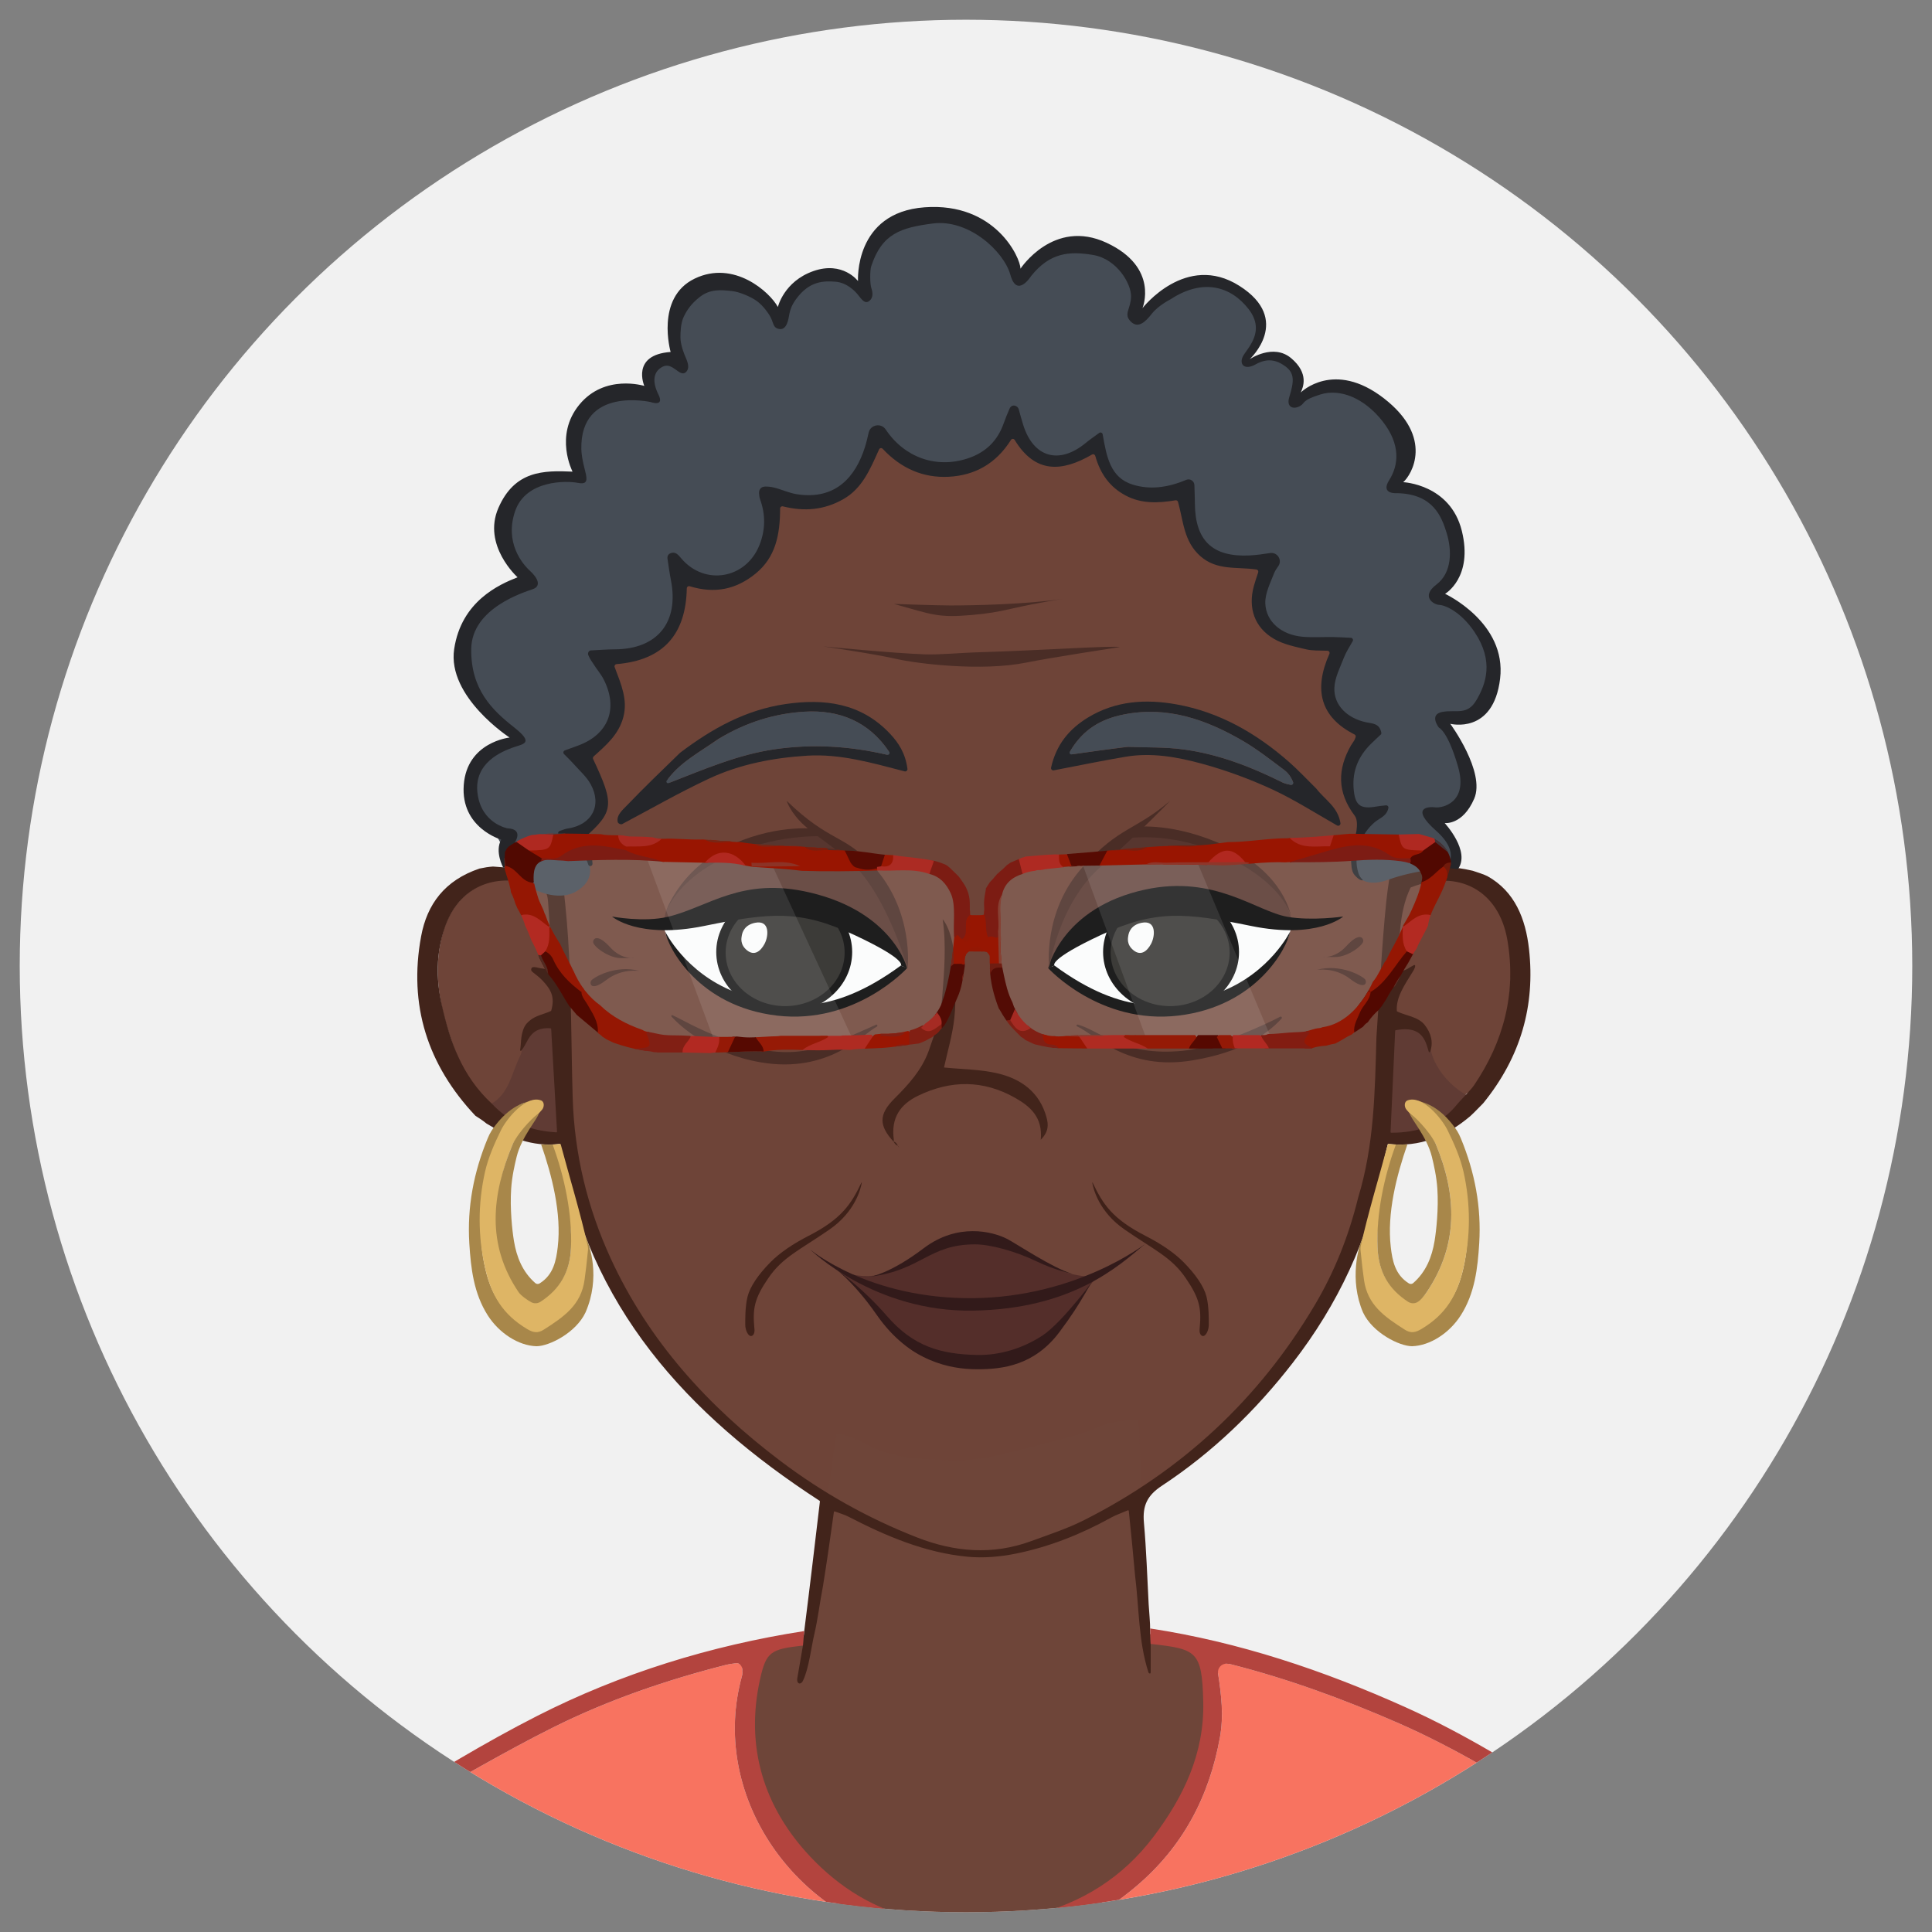 <?xml version="1.0" encoding="utf-8"?>
<!-- Generator: Adobe Illustrator 27.7.0, SVG Export Plug-In . SVG Version: 6.00 Build 0)  -->
<svg version="1.1" id="Layer_1" xmlns="http://www.w3.org/2000/svg" xmlns:xlink="http://www.w3.org/1999/xlink" x="0px" y="0px"
	 viewBox="0 0 140 140" enable-background="new 0 0 140 140" xml:space="preserve">
<rect x="0" y="0" width="140" height="140" fill="#808080" stroke="none"/>
<g>
	
		<ellipse id="Ellipse_891_00000005964716488048450410000003806494722649672332_" fill="#F1F1F1" cx="70" cy="70" rx="68.57" ry="68.57"/>
	<g>
		<defs>
			<ellipse id="Ellipse_891_00000137125417520389913530000016857608575841459073_" cx="70" cy="70" rx="68.57" ry="68.57"/>
		</defs>
		<clipPath id="Ellipse_891_00000104676307218734561220000015700832410541644991_">
			<use xlink:href="#Ellipse_891_00000137125417520389913530000016857608575841459073_"  overflow="visible"/>
		</clipPath>
		<g clip-path="url(#Ellipse_891_00000104676307218734561220000015700832410541644991_)">
			<path fill="#6E4438" d="M82.41,108.554c-1.571,0.78-3.787,2.129-5.348,2.679c-1.7,0.599-2.281,0.91-4.058,1.201
				c-0.869,0.142-3.789,0.249-4.679,0.011c-3.942-1.052-7.547-2.958-10.808-5.353c-2.166-1.591-4.519-3.731-6.405-5.641
				c-3.653-3.701-6.622-7.905-8.205-12.935c-0.989-3.142-2.464-6.209-2.461-9.541c0.004-3.678-0.689-7.222-0.809-10.899
				c-0.027-0.842-0.238-1.898-0.284-2.855c-0.007-0.145,0.171-15.465,0.496-16.714c0.316-1.213,10.647-11.444,12.012-12.551
				c1.428-1.158,6.682-3.257,7.983-3.983c1.348-0.753,7.878-3.119,9.644-3.203c1.819-0.087,10.231,1.515,11.339,2.102
				c1.118,0.592,4.981,3.568,6.153,4.61c1.167,1.038,3.644,2.644,5.475,3.514c1.339,0.926,1.014,3.256,2.424,4.079
				c0.694,0.405,1.458,2.032,2.257,2.22c0.406,0.096,2.695,7.138,2.646,7.265c-0.024,0.062-0.357,2.296,0.943,4.013
				c0.19,0.251,0.148,4.853,0.656,6.184c0.304,0.798-0.498,2.918-0.614,3.749c-0.488,3.5-0.567,7.016-0.593,10.546
				c-0.025,3.531-0.502,6.977-1.454,10.381c-1.174,4.197-3.417,8.388-6.13,11.799C89.45,103.177,82.41,108.554,82.41,108.554z
				 M60.756,92.308C60.756,92.308,60.794,92.286,60.756,92.308 M65.789,83.486C65.789,83.486,65.777,83.465,65.789,83.486
				 M57.227,58.101C57.227,58.101,57.25,58.089,57.227,58.101 M84.656,58.101"/>
			<polygon fill="#FAFCFC" points="81.329,66.509 82.582,73.089 78.843,71.856 76.175,70.049 76.704,69.053 			"/>
			<path fill="#FAFCFC" d="M93.575,67.205l-4.783-0.837l0.305,1.404l0.318,2.067l-1.328,2.21l1.691-0.288l2.199-1.807
				c0,0,1.091-1.396,1.356-1.977C93.401,67.828,93.575,67.205,93.575,67.205z"/>
			<polygon fill="#FAFCFC" points="60.32,66.509 59.067,73.089 62.806,71.856 65.474,70.049 64.945,69.053 			"/>
			<polygon fill="#FAFCFC" points="48.105,67.165 52.888,66.328 52.583,67.732 52.265,69.799 53.593,72.009 51.902,71.721 
				49.702,69.914 48.275,67.796 			"/>
			<path fill="#F87360" d="M30.631,165.583c-0.004,0.295-0.055,0.654-0.071,1.469c-0.001,0.056-0.021,0.112-0.058,0.154
				c-0.184,0.211-0.405,0.408-0.412,0.503c-0.249,3.36-0.551,6.719-0.695,10.085c-0.111,2.598-0.022,5.204-0.017,7.806
				c0.001,0.392-0.123,0.905,0.073,1.153c0.64,0.809,0.356,1.515-0.001,2.24c-0.052,0.105-0.171,0.159-0.284,0.128
				c-4.875-1.352-9.587-3.107-13.901-5.797c-2.984-1.861-5.586-4.145-7.558-7.102c-0.692-1.037-0.773-1.866-0.061-3.057
				c4.521-7.555,8.374-15.445,11.411-23.718c1.15-3.133,2.255-6.283,3.349-9.436c1.367-3.942,3.611-7.161,7.359-9.199
				c3.449-1.875,6.825-3.892,10.335-5.643c3.959-1.974,8.144-3.409,12.436-4.506c0.282-0.072,0.572-0.115,0.861-0.146
				c0.063-0.007,0.132,0.037,0.252,0.097c0.077,0.039,0.127,0.116,0.133,0.202c0.014,0.2,0.042,0.43-0.015,0.636
				c-2.35,8.451,3.582,17.177,12.051,19.099c6.14,1.393,11.686,0.236,16.528-3.869c3.351-2.842,5.282-6.469,6.058-10.798
				c0.304-1.695,0.071-3.309-0.207-5.054c-0.024-0.149,0.093-0.285,0.244-0.282c0.299,0.005,0.548,0,0.781,0.059
				c4.148,1.055,8.147,2.524,12.07,4.237c4.158,1.816,8.005,4.176,11.834,6.564c3.073,1.916,5.005,4.752,6.232,8.137
				c1.922,5.305,3.809,10.628,5.912,15.862c2.197,5.47,4.91,10.705,7.847,15.819c0.489,0.851,0.972,1.707,1.499,2.534
				c0.394,0.618,0.346,1.171-0.015,1.781c-1.086,1.832-2.408,3.479-4.018,4.86c-4.465,3.832-9.771,6.553-15.485,8.095
				c-0.116,0.031-0.236-0.027-0.287-0.136c-0.36-0.77-0.554-1.672-0.831-2.323c-0.189-0.443-1.654-4.575-1.737-4.851
				c-0.354-1.169-0.661-2.355-1.06-3.508c-0.137-0.396-0.456-0.73-0.71-1.086c-0.036-0.051-0.051-0.114-0.042-0.175
				c0.241-1.763,0.613-3.522,0.677-5.292c0.115-3.177,0.201-6.372-0.013-9.538c-0.17-2.525-0.769-5.026-1.252-7.523
				c-0.175-0.907-0.518-1.793-0.879-2.649c-0.192-0.454-0.534-0.844-0.831-1.253c-0.061-0.084-0.166-0.122-0.265-0.093l0,0
				c-0.101,0.029-0.172,0.119-0.176,0.224c-0.011,0.286-0.04,0.576,0.013,0.85c0.46,2.405,0.993,4.797,1.408,7.209
				c0.542,3.153,0.57,6.311,0.288,9.517c-0.503,5.714-2.148,11.155-3.6,16.647c-1.041,3.937-1.925,7.902-2.405,11.95
				c-0.196,1.652-0.445,3.302-0.563,4.96c-0.36,5.058,0.524,9.966,1.876,14.813c1.335,4.786,3.105,9.413,5.063,13.971
				c1.104,2.57,2.267,5.115,3.397,7.674c0.464,1.052,0.449,1.301-0.654,1.87c-2.265,1.167-4.541,2.333-6.891,3.312
				c-6.321,2.631-12.921,4.35-19.631,5.622c-2.639,0.501-5.331,0.825-8.014,0.971c-3.965,0.216-7.949,0.388-11.912,0.23
				c-3.314-0.132-6.628-0.647-9.907-1.198c-5.964-1.001-11.767-2.657-17.453-4.707c-3.329-1.201-6.574-2.6-9.599-4.463
				c-0.169-0.104-0.324-0.232-0.542-0.4c-0.085-0.066-0.118-0.18-0.079-0.281c0.239-0.626,0.451-1.256,0.734-1.854
				c2.75-5.82,5.244-11.743,7.215-17.875c1.338-4.162,2.289-8.397,2.743-12.768c0.278-2.682-0.078-5.268-0.327-7.896
				c-0.43-4.553-1.388-9.001-2.488-13.427c-1.111-4.471-2.343-8.919-3.244-13.433c-0.649-3.25-0.912-6.558-0.609-9.931
				c0.305-3.387,0.975-6.684,1.639-9.997c0.089-0.445,0.137-0.898,0.206-1.459c0.025-0.206-0.203-0.349-0.376-0.235
				c-0.584,0.386-0.816,0.905-0.951,1.399c-0.671,2.455-1.391,4.909-1.838,7.408c-0.378,2.113-0.589,6.404-0.562,6.743
				L30.631,165.583z"/>
			<path fill="#6E4539" d="M82.492,102.919c0.218,2.318,0.483,16.262,0.467,15.479c3.325,0.13,5.064,0.504,5.148,4.233
				c0.084,3.713-1.185,7.684-3.353,10.567c-2.242,2.983-5.882,5.866-9.449,6.74c-6.095,1.494-12.788,0.455-17.171-4.2
				c-3.356-3.565-5.105-9.207-3.992-14.157c0.437-1.942,1.754-2.713,4.087-2.966c0.581-0.112,1.969-12.594,2.41-14.753
				c1.415,0.271,1.788,0.695,2.957,1.178c1.619,0.669,3.231,0.667,4.949,0.771c2.23,0.136,4.449-0.497,6.587-1.06
				c1.461-0.385,2.94-0.679,4.306-1.285C80.325,103.071,81.54,102.854,82.492,102.919z"/>
			<path fill="#6E4438" d="M101.054,73.555c0.074-0.639,0.149-1.278,0.344-2.092c0.361-0.567-0.036-1.163-0.364-0.98
				c0.111-1.334,0.216-2.669,0.336-4.003c0.028-0.307,0.146-0.607,0.16-0.913c0.073-1.57,0.069-1.575,1.462-2.004
				c2.368-0.729,4.893,0.515,5.858,2.788c0.806,1.895,0.699,3.871,0.538,5.812c-0.19,2.292-1.088,4.403-2.309,6.353
				c-0.213,0.341-0.572,0.591-1.064,0.917c-1.527-0.577-2.623-1.36-2.49-3.178C103.4,74.181,102.983,73.748,101.054,73.555
				 M102.766,69.704"/>
			<path fill="#603B34" d="M104.864,81.272c-0.492-0.268-1.882,0.184-1.393,0.812c-0.71,0.549-1.883,0.486-2.963,0.173
				c-0.084-2.418,0.085-6.05,0.346-8.592c1.043-0.109,2.016,0.279,2.222,1.138c0.053,0.22,0.363,0.378,0.554,0.565
				c-0.125,1.607,1.461,3.466,2.825,4.065C106.266,79.832,105.267,80.863,104.864,81.272z"/>
			<path fill="#42241B" d="M100.972,70.993c0.373-0.229,0.684-0.403,0.995-0.577c0.07,0.057,0.14,0.113,0.21,0.17
				c-0.228,0.372-0.456,0.744-0.755,1.176C101.204,71.565,101.057,71.307,100.972,70.993z"/>
			<path fill="#6E4438" d="M39.197,63.951c0.175,0.096,0.239,0.164,0.372,0.262c0.265,2.044,0.473,4.047,0.689,6.137
				c-0.395-0.08-0.662,0.307-1.023,0.234c0.874,0.901,1.012,1.565,1.36,2.485c-0.848,0.542-1.91,0.936-2.371,1.514
				c-0.355,0.445-0.273,1.239-0.429,2.104c-0.609,1.365-0.758,2.772-2.102,3.405c-1.683-1.312-2.492-3.188-3.127-5.115
				c-0.8-2.43-1.186-4.918-0.452-7.472c0.82-2.856,3.312-4.357,6.209-3.686C38.569,63.876,38.823,63.897,39.197,63.951
				 M38.631,69.858"/>
			<path fill="#603B34" d="M38.045,82.053c0.232-0.373-0.05-0.722,0.274-1.112c0.207-0.248-0.004-0.299-0.095-0.501
				c-0.109-0.242,0.599-0.452,0.273-0.518c-0.862-0.175-1.229,0.596-1.986,1.005c-0.316-0.116-0.696-0.669-0.96-0.911
				c1.344-0.744,1.499-2.202,2.134-3.485c0.26-0.516,0.07-0.912,0.291-1.32c0.328-0.607,1.247-0.896,2.056-0.917
				c0.455,1.311,0.118,2.667,0.244,3.981c0.127,1.329,0.593,2.65,0.09,4.064C39.616,82.248,38.901,82.163,38.045,82.053z"/>
			<path fill="#57362F" d="M76.066,69.857c-0.179-1.327,0.283-2.533,0.826-3.676c1.539-3.239,4.302-6.427,7.316-5.983
				c2.296,0.466,4.596,1.012,6.49,2.483c1.3,1.009,2.481,2.229,2.877,3.929c-1.35-0.33-2.602-0.742-3.845-1.179
				c-1.49-0.525-3.014-0.828-4.597-0.688c-3.398,0.3-6.345,1.467-8.364,4.402C76.583,69.415,76.303,69.621,76.066,69.857z"/>
			<path fill="#57362F" d="M48.105,67.165c-0.073-1.04,0.569-2.115,1.17-2.823c1.656-1.949,3.991-2.74,6.4-3.395
				c0.658-0.179,1.333-0.297,2.053-0.454c2.428-0.906,5.397,2.485,6.926,5.244c0.715,1.29,1.234,2.64,0.989,4.177
				c-2.497-4.203-8.589-5.837-12.804-4.396C51.31,66.04,49.642,66.663,48.105,67.165z"/>
			<path fill="#25262A" d="M95.376,57.137c0.63,0.816,1.574,1.333,1.758,2.508c0.021,0.137-0.125,0.24-0.245,0.171
				c-1.641-0.938-3.116-1.881-4.69-2.61c-1.638-0.758-3.356-1.388-5.097-1.863c-1.791-0.489-3.649-0.824-5.527-0.508
				c-1.694,0.285-3.377,0.633-5.217,0.987c-0.118,0.023-0.219-0.084-0.193-0.201c0.377-1.678,1.321-2.803,2.676-3.628
				c1.995-1.215,4.186-1.351,6.408-0.952c3.127,0.561,5.791,2.096,8.156,4.171C94.067,55.794,94.672,56.443,95.376,57.137
				 M81.772,54.118c1.316,0.054,2.645,0.012,3.946,0.183c2.544,0.335,4.915,1.253,7.205,2.393c0.179,0.089,0.38,0.132,0.581,0.175
				c0.127,0.027,0.237-0.098,0.188-0.219c-0.153-0.378-0.366-0.652-0.634-0.853c-0.978-0.732-1.945-1.495-2.996-2.108
				c-2.668-1.557-5.499-2.546-8.651-1.91c-1.567,0.316-2.895,1.026-3.847,2.629c-0.071,0.119,0.028,0.268,0.165,0.248
				C79.119,54.458,80.326,54.289,81.772,54.118 M94.379,57.217"/>
			<path fill="#25262A" d="M49.279,54.551c2.341-1.777,4.779-3.111,7.625-3.53c2.845-0.418,5.502-0.077,7.593,2.151
				c0.621,0.662,1.114,1.42,1.26,2.542c0.015,0.116-0.091,0.211-0.203,0.182c-2.397-0.625-4.684-1.282-7.054-1.137
				c-2.458,0.151-4.888,0.617-7.127,1.665c-2.149,1.005-4.142,2.153-6.289,3.292c-0.096,0.051-0.3-0.045-0.322-0.151
				c-0.106-0.498,0.35-0.87,0.679-1.213C46.662,57.077,47.938,55.855,49.279,54.551 M52,53.581c-1.24,0.888-2.631,1.601-3.587,2.853
				c-0.1,0.131,0.035,0.312,0.189,0.253c2.486-0.968,4.91-2.015,7.553-2.396c2.711-0.39,5.392-0.232,8.068,0.39
				c0.145,0.034,0.257-0.127,0.174-0.25c-1.469-2.166-3.608-3.006-6.096-2.859c-2.149,0.128-4.225,0.758-6.29,2.003
				C52.008,53.576,52.004,53.578,52,53.581z"/>
			<path fill="#42241B" d="M64.759,82.738c-1.075-1.168-1.104-1.979,0.061-3.136c1.024-1.017,1.981-2.084,2.471-3.436
				c0.446-1.232,0.866-2.524,0.974-3.816c0.162-1.939,0.317-3.927,0.042-5.741c0.478,0.561,0.855,1.833,0.877,3.306
				c0.019,1.276,0.107,2.564-0.026,3.827c-0.132,1.246-0.503,2.466-0.751,3.612c1.321,0.134,2.643,0.132,3.895,0.429
				c1.695,0.402,3.033,1.358,3.531,3.181c0.151,0.554,0.159,1.04-0.416,1.632c0.155-1.625-0.747-2.412-1.853-3.039
				c-2.314-1.313-4.675-1.3-7.039-0.154c-1.266,0.614-1.985,1.584-1.752,3.201C64.765,82.73,64.759,82.738,64.759,82.738z"/>
			<path fill="#42241B" d="M65.059,83.025c-0.093-0.031-0.17-0.085-0.265-0.226c-0.035-0.062-0.028-0.07-0.024-0.074
				c0.1,0.027,0.175,0.084,0.26,0.233C65.059,83.025,65.059,83.025,65.059,83.025z"/>
			<path fill="#42241B" d="M65.06,83.025c0.033,0.037,0.066,0.074,0.1,0.112c-0.024-0.012-0.047-0.025-0.086-0.074
				C65.059,83.025,65.059,83.025,65.06,83.025z"/>
			<path fill="#454C55" d="M81.633,54.119c-1.343,0.173-2.562,0.346-3.987,0.548c-0.101,0.014-0.178-0.094-0.127-0.182
				c0.955-1.658,2.3-2.385,3.892-2.707c3.152-0.636,5.983,0.354,8.651,1.91c1.051,0.613,2.018,1.376,2.996,2.108
				c0.276,0.207,0.494,0.492,0.648,0.889c0.041,0.105-0.054,0.215-0.164,0.191c-0.214-0.046-0.43-0.089-0.62-0.183
				c-2.29-1.139-4.661-2.057-7.205-2.393C84.418,54.13,83.088,54.172,81.633,54.119z"/>
			<path fill="#823E42" d="M63.285,94.236c-0.036-0.039-0.065-0.085-0.094-0.131c0.028,0.011,0.055,0.022,0.098,0.072
				C63.304,94.215,63.292,94.229,63.285,94.236z"/>
			<path fill="#454C55" d="M52.102,53.527c1.971-1.197,4.049-1.828,6.199-1.956c2.512-0.149,4.666,0.708,6.137,2.919
				c0.068,0.102-0.024,0.235-0.144,0.207c-2.699-0.635-5.404-0.8-8.139-0.406c-2.698,0.388-5.168,1.471-7.708,2.456
				c-0.106,0.041-0.203-0.082-0.136-0.175C49.27,55.23,50.726,54.496,52.102,53.527z"/>
			<path fill="#42241B" d="M58.184,119.243c0.013-0.273,0.039-0.643,0.104-1.132c0.417-3.294,0.767-6.276,1.126-9.309
				c0.002-0.019-0.007-0.038-0.023-0.049c-9.605-6.239-16.796-14.098-18.793-25.817c-0.004-0.026-0.029-0.044-0.055-0.041
				c-2.001,0.23-3.65-0.485-5.283-1.476c-0.002-0.001-0.004-0.003-0.006-0.004c-0.294-0.239-0.546-0.399-0.798-0.559
				c-0.004-0.002-0.007-0.005-0.01-0.008c-3.466-3.681-4.853-8.014-3.93-13c0.429-2.32,1.707-4.056,4.228-4.908
				c0.002-0.001,0.005-0.001,0.007-0.002c0.405-0.085,0.622-0.12,0.969-0.145c0.003,0,0.005,0,0.008,0
				c1.262,0.094,2.395,0.179,3.677,0.274c0.034,0.003,0.062-0.029,0.055-0.062c-0.163-0.797-0.338-1.529-0.447-2.27
				c-0.044-0.297,0.066-0.616,0.201-0.974c0-0.001,0.001-0.002,0.001-0.003c0.29-0.642,0.503-1.245,0.732-1.755
				c0.021-0.047,0.09-0.035,0.096,0.016c0.411,3.398,0.911,6.673,1.123,9.967c0.248,3.85,0.219,7.718,0.334,11.577
				c0.121,4.059,1.062,7.942,2.751,11.621c2.751,5.992,7.054,10.713,12.266,14.657c3.058,2.314,6.37,4.176,9.948,5.572
				c2.729,1.065,5.47,1.282,8.25,0.265c1.3-0.476,2.63-0.91,3.86-1.532c7.073-3.575,12.659-8.76,16.706-15.591
				c1.421-2.399,2.441-4.95,3.133-7.758c1.166-3.823,1.218-7.663,1.327-11.637c0.242-3.378,0.382-6.627,0.717-9.856
				c0.216-2.082,0.697-4.136,1.113-6.111c0.011-0.05,0.08-0.054,0.098-0.006c0.27,0.732,0.498,1.393,0.658,2.134
				c0.001,0.006,0.001,0.012,0.001,0.017c-0.076,0.635-0.078,1.183-0.078,1.838c0,0.035,0.035,0.061,0.069,0.049
				c1.511-0.539,2.909-0.476,4.398-0.127c0.001,0,0.002,0.001,0.003,0.001c0.215,0.065,0.883,0.289,1.065,0.391
				c1.988,1.106,2.766,3.094,3.011,5.274c0.459,4.091-0.585,7.818-3.315,11.179c-0.001,0.002-0.003,0.003-0.004,0.005
				c-0.375,0.373-0.61,0.635-0.942,0.938c-1.761,1.48-3.662,2.264-5.921,2.008c-0.026-0.003-0.05,0.014-0.056,0.04
				c-0.146,0.615-0.284,1.124-0.383,1.64c-1.006,5.257-3.227,9.956-6.494,14.177c-2.689,3.475-5.819,6.496-9.486,8.912
				c-1.062,0.7-1.412,1.44-1.303,2.664c0.179,2.02,0.236,3.898,0.344,5.925c0.031,0.585,0.115,1.311,0.108,1.9
				c-0.001,0.13,0.025,0.627,0.04,1.093c0.006,0.816-0.002,1.312-0.002,1.932c0,0.165-0.143,0.072-0.16,0.017
				c-0.731-2.273-0.671-4.617-0.973-7.045c-0.138-1.589-0.288-3.054-0.452-4.664c-0.004-0.034-0.04-0.056-0.072-0.042
				c-0.54,0.23-0.893,0.351-1.215,0.529c-2.174,1.204-4.467,2.118-6.896,2.609c-1.137,0.23-2.345,0.335-3.495,0.226
				c-3.093-0.292-5.912-1.494-8.646-2.907c-0.27-0.14-0.57-0.223-0.977-0.374c-0.031-0.011-0.065,0.008-0.07,0.041
				c-0.26,1.858-0.501,3.58-0.797,5.405c-0.238,1.216-0.361,2.34-0.619,3.433c-0.221,0.937-0.392,2.477-0.811,3.356
				c-0.127,0.333-0.479,0.319-0.428-0.132L58.184,119.243 M102.362,70.431c-0.543,0.891-1.223,1.831-1.141,2.834
				c0.001,0.014,0.015,0.024,0.027,0.031c0.613,0.306,1.517,0.37,1.994,0.979c0.476,0.608,0.632,1.275,0.39,1.943
				c-0.015,0.043-0.076,0.044-0.094,0.002c-0.099-0.221-0.216-1.217-1.025-1.519c-0.321-0.12-0.714-0.171-1.371-0.049
				c-0.023,0.004-0.041,0.024-0.043,0.048c-0.109,2.384-0.218,4.789-0.334,7.329c-0.001,0.029,0.023,0.054,0.052,0.054
				c2.015-0.007,3.578-0.56,4.817-2.114c0.117-0.146,0.953-0.992,1.169-1.31c2.179-3.203,3.087-6.747,2.423-10.563
				c-0.622-3.572-3.541-5.157-6.988-3.791c-0.013,0.005-0.023,0.015-0.029,0.027c-0.901,1.877-0.781,4.044-0.908,6.035
				c-0.002,0.03,0.023,0.055,0.053,0.055c0.177,0,0.546-0.166,0.603-0.196c0.186-0.099,0.494-0.312,0.555-0.297
				C102.614,69.954,102.487,70.256,102.362,70.431 M37.689,76.089c0.09-0.512,0.03-0.909,0.221-1.46
				c0.138-0.397,0.329-0.543,0.466-0.663c0.425-0.373,1.028-0.468,1.539-0.701c0.014-0.006,0.025-0.019,0.029-0.033
				c0.284-0.997-0.025-1.527-0.624-2.172c-0.262-0.282-0.562-0.48-0.69-0.594c-0.074-0.066-0.197-0.128-0.109-0.318
				c0.052-0.111,0.34-0.061,0.485-0.018c0.157,0.047,0.653,0.096,0.982,0.139c0.032,0.004,0.062-0.023,0.059-0.055
				c-0.105-1.531-0.214-2.976-0.301-4.424c-0.079-1.316-0.088-1.342-1.713-1.839c-0.002-0.001-0.004-0.001-0.005-0.001
				c-2.72-0.59-4.913,0.668-5.8,3.282c-0.624,1.838-0.64,3.694-0.22,5.559c0.593,2.63,1.433,5.15,3.642,7.195
				c1.214,1.295,2.697,1.953,4.659,2.067c0.031,0.002,0.057-0.024,0.055-0.055c-0.148-2.591-0.285-5.012-0.423-7.435
				c-0.001-0.026-0.023-0.047-0.048-0.049c-0.847-0.06-1.301,0.253-1.615,0.788c-0.182,0.31-0.332,0.639-0.501,0.829
				C37.744,76.17,37.68,76.141,37.689,76.089z"/>
			<g>
				<path fill="#A8874A" d="M102.722,79.75c0.119,0.103,1.273,0.126,2.546,1.753c0.265,0.338,0.426,0.588,0.59,0.985
					c1.017,2.46,1.493,4.977,1.332,7.608c-0.112,1.819-0.322,3.624-1.333,5.213c-0.822,1.292-2.228,2.202-3.529,2.243
					c-0.92,0-2.867-0.972-3.558-2.449c-1.018-2.38-0.326-4.788-0.035-5.385c0.241,0.792,0.135,2.271,0.236,2.999
					c0.25,1.808,1.352,2.55,2.819,3.486c0.437,0.279,0.767,0.221,1.205-0.039c1.791-1.065,2.595-2.314,3.039-4.232
					c0.541-2.34,0.344-4.678-0.171-6.992C105.588,83.705,103.058,80.972,102.722,79.75z"/>
				<path fill="#DEB565" d="M104.888,81.882c0.484,0.98,0.942,2.036,1.168,3.048c0.515,2.313,0.519,4.661-0.022,7.001
					c-0.444,1.918-1.248,3.314-3.039,4.378c-0.438,0.261-0.768,0.318-1.205,0.039c-1.468-0.936-2.699-1.789-2.949-3.597
					c-0.097-0.7-0.139-1.037-0.252-2.173c-0.006-0.063-0.003-0.198,0.011-0.26c0.492-2.261,1.392-5.246,1.954-7.348
					c0.009-0.058,0.015-0.084,0.123-0.072c0.164,0.018,0.293,0.033,0.478,0.038c0.136,0.004,0.028,0.4-0.017,0.544
					c-0.694,2.2-1.402,4.692-1.316,6.913c0.071,1.851,0.885,3.042,2.323,3.952c0.125,0.079,0.279,0.098,0.418,0.046
					c0.097-0.036,0.179-0.07,0.24-0.126c0.214-0.198,0.404-0.365,0.566-0.605c2.344-3.454,2.211-7.07,0.672-10.766
					c-0.08-0.193-1.738-2.047-2.115-2.475c-0.179-0.203-0.185-0.584,0.067-0.68C103.065,79.332,104.478,81.052,104.888,81.882z"/>
				<path fill="#A8874A" d="M101.985,82.923c-0.79,2.269-1.487,5.003-1.205,7.432c0.116,1.004,0.311,2.018,1.312,2.644
					c0.098,0.061,0.226,0.056,0.312-0.02c0.941-0.821,1.359-1.908,1.549-3.042c0.126-0.755,0.3-2.357,0.203-3.797
					c-0.061-0.906-0.257-1.742-0.394-2.307c-0.359-1.487-1.605-2.858-1.602-3.148c0.189,0.073,1.343,1.149,1.879,2.209
					c1.539,3.695,1.671,7.312-0.672,10.766c-0.163,0.24-0.453,0.602-0.688,0.716c-0.209,0.101-0.458,0.079-0.652-0.048
					c-1.378-0.904-2.137-2.125-2.207-3.936c-0.093-2.41,0.47-5.13,1.333-7.457C101.434,82.96,101.615,82.933,101.985,82.923z"/>
			</g>
			<g>
				<path fill="#A8874A" d="M35.335,84.94c-0.515,2.313-0.712,4.651-0.171,6.992c0.444,1.918,1.248,3.167,3.039,4.232
					c0.438,0.261,0.768,0.318,1.205,0.039c1.468-0.936,2.569-1.678,2.819-3.486c0.101-0.728-0.021-2.274,0.22-3.066
					c0.291,0.598,1.091,2.909-0.019,5.453c-0.692,1.477-2.638,2.449-3.558,2.449c-1.301-0.041-2.707-0.951-3.529-2.243
					c-1.01-1.588-1.221-3.393-1.333-5.213c-0.161-2.631,0.315-5.148,1.332-7.608c0.164-0.397,0.325-0.647,0.59-0.985
					c1.273-1.627,2.428-1.65,2.546-1.753C38.14,80.972,35.611,83.705,35.335,84.94z"/>
				<path fill="#DEB565" d="M39.206,79.74c0.253,0.096,0.246,0.477,0.067,0.68c-0.376,0.428-2.034,2.283-2.115,2.475
					c-1.539,3.695-1.671,7.312,0.672,10.766c0.163,0.24,0.353,0.406,0.566,0.605c0.061,0.056,0.143,0.09,0.24,0.126
					c0.139,0.052,0.293,0.033,0.418-0.046c1.437-0.909,2.251-2.101,2.323-3.952c0.086-2.221-0.622-4.713-1.316-6.913
					c-0.045-0.144-0.153-0.54-0.017-0.544c0.185-0.005,0.314-0.02,0.478-0.038c0.108-0.012,0.114,0.014,0.123,0.072
					c0.562,2.103,1.462,5.087,1.954,7.348c0.013,0.062,0.017,0.197,0.011,0.26c-0.114,1.136-0.156,1.473-0.252,2.173
					c-0.25,1.808-1.482,2.661-2.949,3.597c-0.437,0.279-0.767,0.221-1.205-0.039c-1.791-1.065-2.595-2.46-3.039-4.378
					c-0.541-2.34-0.537-4.688-0.022-7.001c0.225-1.012,0.684-2.068,1.168-3.048C36.721,81.052,38.134,79.332,39.206,79.74z"/>
				<path fill="#A8874A" d="M40.045,82.936c0.863,2.327,1.426,5.047,1.333,7.457c-0.07,1.811-0.829,3.032-2.207,3.936
					c-0.194,0.127-0.443,0.149-0.652,0.048c-0.235-0.114-0.769-0.492-0.932-0.731c-2.344-3.454-1.968-7.056-0.429-10.751
					c0.536-1.061,1.691-2.136,1.879-2.209c0.002,0.29-1.243,1.661-1.602,3.148c-0.137,0.565-0.333,1.401-0.394,2.307
					c-0.097,1.44,0.077,3.042,0.203,3.797c0.19,1.134,0.608,2.221,1.549,3.042c0.087,0.076,0.215,0.081,0.312,0.02
					c1.001-0.627,1.195-1.641,1.312-2.644c0.282-2.43-0.415-5.163-1.205-7.432C39.584,82.933,39.764,82.96,40.045,82.936z"/>
			</g>
			<g>
				<g>
					<path d="M75.956,70.156c0,0,3.739,4.117,9.443,3.437c5.704-0.68,7.894-4.948,8.083-6.081c0,0-1.435,2.946-4.986,4.344
						c-3.551,1.398-7.101,1.775-12.087-1.889L75.956,70.156z"/>
					<ellipse cx="84.859" cy="68.987" rx="4.925" ry="4.43"/>
					<ellipse fill="#22211E" cx="84.793" cy="69.03" rx="4.311" ry="3.877"/>
					<path fill="#FAFCFC" d="M81.758,67.812c0.045-0.301,0.234-0.797,0.971-0.944c1.083-0.217,0.982,0.968,0.679,1.531
						c-0.303,0.563-0.751,0.881-1.271,0.462C81.617,68.442,81.737,67.953,81.758,67.812z"/>
					<path d="M97.335,66.416c0,0-1.889,1.662-6.686,0.68c-4.797-0.982-6.95-1.171-10.841,0.642
						c-3.891,1.813-3.399,2.229-3.399,2.229l-0.453,0.189c0,0,0.996-4.403,7.043-5.698c5.036-1.079,8.025,1.58,10.288,1.976
						C95.068,66.746,97.335,66.416,97.335,66.416z"/>
				</g>
				<g>
					<path d="M65.731,70.156c0,0-3.739,4.117-9.443,3.437c-5.704-0.68-7.894-4.948-8.083-6.081c0,0,1.435,2.946,4.986,4.344
						c3.551,1.398,7.101,1.775,12.087-1.889L65.731,70.156z"/>
					<ellipse cx="56.827" cy="68.987" rx="4.925" ry="4.43"/>
					<ellipse fill="#22211E" cx="56.894" cy="69.03" rx="4.311" ry="3.877"/>
					<path fill="#FAFCFC" d="M53.75,67.812c0.045-0.301,0.234-0.797,0.971-0.944c1.083-0.217,0.982,0.968,0.679,1.531
						c-0.303,0.563-0.751,0.881-1.271,0.462S53.728,67.953,53.75,67.812z"/>
					<path d="M44.352,66.416c0,0,1.889,1.662,6.686,0.68c4.797-0.982,6.95-1.171,10.841,0.642c3.891,1.813,3.399,2.229,3.399,2.229
						l0.453,0.189c0,0-1.007-4.057-7.026-5.477c-4.982-1.176-7.358,1.053-10.305,1.755C46.64,66.853,44.352,66.416,44.352,66.416z"
						/>
				</g>
				<g>
					<g>
						<path fill="#4A2D26" d="M76.034,70.156c0,0-0.527-4.11,2.483-7.397c2.658-2.902,3.702-2.54,6.28-4.73
							c0,0-2.047,2.148-5.053,4.795C76.661,65.539,76.034,70.156,76.034,70.156z"/>
						<path fill="#4A2D26" d="M93.56,66.434c0,0-0.419-3.096-4.701-5.104c-3.749-1.759-6.515-1.411-6.515-1.411l-1.151,0.903
							c0,0,3.485-0.796,7.72,1.268C93.149,64.153,93.56,66.434,93.56,66.434z"/>
					</g>
				</g>
				<path fill="#4A2D26" d="M65.766,70.156c0,0,0.506-4.09-2.483-7.397c-2.109-2.333-3.127-1.689-6.28-4.73
					c0,0,0.268,0.877,1.301,1.802c1.033,0.924,2.994,2.097,4.107,3.433C64.552,65.833,65.766,70.156,65.766,70.156z"/>
				<path fill="#4A2D26" d="M48.105,66.509c0,0,0.814-3.482,5.138-5.396c3.242-1.435,6.066-1.047,6.066-1.047l0.847,0.551
					c0,0-3.443-0.329-7.167,1.3C48.673,63.805,48.105,66.509,48.105,66.509z"/>
			</g>
			<path fill="#542E2A" d="M60.64,92.015c0,0,2.763,1.634,5.359-0.482c2.473-2.016,3.696-1.6,4.641-1.654
				c0.945-0.054,2.475,0.287,3.887,1.159s2.904,2.132,5.137,1.327c0,0-1.064,1.109-2.011,2.488c-0.666,0.97-0.983,2.02-2.202,2.921
				c-1.406,1.04-3.889,1.17-4.631,1.15c-1.017-0.027-3.973,0.228-5.88-2.137C64.14,95.794,61.558,92.635,60.64,92.015z"/>
			<path fill="#321A1A" d="M60.292,91.771c0,0,1.342,0.794,3.264,3.545c2.367,3.388,5.363,3.897,7.219,3.906
				c1.879,0.008,4.182-0.278,5.996-2.697s1.955-3.193,2.789-4.204c0,0-2.503,3.455-4.006,4.447
				c-1.431,0.945-3.138,1.457-4.779,1.418c-2.599-0.062-4.577-0.605-6.493-2.811C62.286,93.075,60.292,91.771,60.292,91.771z"/>
			<path fill="#542E2A" d="M61.025,92.1c0,0,2.378,1.255,4.975-0.86c2.473-2.016,3.696-1.453,4.641-1.507
				c0.945-0.054,2.475,0.287,3.887,1.159c1.412,0.872,3.067,1.727,5.137,1.62c0,0-4.595,2.178-9.273,2.167
				C65.783,94.667,61.48,92.408,61.025,92.1z"/>
			<path fill="#321A1A" d="M58.705,90.541c0,0,4.635,4.552,11.803,4.432c7.145-0.12,10.485-3.163,12.474-4.835
				c0,0-4.935,3.865-12.491,3.932C62.936,94.136,58.705,90.541,58.705,90.541z"/>
			<path fill="#321A1A" d="M63.07,92.511c0,0,1.389-0.185,3.863-2.058c2.474-1.872,5.007-1.206,6.033-0.684
				c0.706,0.36,3.285,2.111,4.747,2.541c0,0-1.199-0.231-2.648-0.929c-1.443-0.695-3.283-1.21-4.411-1.21
				C67.299,90.171,66.78,92.043,63.07,92.511z"/>
			<path fill="#B3443E" d="M114.315,240.359c-0.607,0.334-1.147,0.59-1.857,0.946c-2.198,1.086-4.187,2.168-6.263,3.04
				c-9.705,4.075-19.911,5.902-30.359,6.437c-8.062,0.413-16.078-0.177-24.015-1.71c-7.263-1.403-14.286-3.517-20.847-7.005
				c-0.82-0.436-1.646-0.862-2.469-1.293c-0.416-0.275-0.832-0.549-1.341-0.834c-0.677-0.598-0.362-1.163-0.075-1.753
				c2.493-5.118,4.711-10.352,6.619-15.716c1.58-4.442,2.82-8.974,3.549-13.637c0.552-3.526,0.252-7.029-0.325-10.519
				c-0.311-1.883-0.687-3.755-1.052-5.862c-0.224-1.343-0.224-1.343-1.593-1.429c-1.73-0.226-3.333-0.393-4.924-0.631
				c-6.722-1.005-12.791-3.492-17.996-8.085c-0.503-0.523-0.968-0.957-1.432-1.391c-1.319-1.767-2.633-3.537-3.96-5.298
				c-0.477-0.633-0.411-1.207-0.04-1.893c5.686-10.512,10.324-21.496,14.658-32.615c0.374-0.959,0.669-1.95,1.056-2.903
				c1.257-3.09,3.249-5.637,6.078-7.384c3.672-2.268,7.365-4.53,11.207-6.485c6.022-3.064,12.541-5.089,19.344-6.146
				c-0.047,0.427-0.071,0.675-0.094,1.052c-2.333,0.253-2.66,0.455-3.097,2.396c-1.113,4.95,0.271,9.333,3.627,12.898
				c4.383,4.655,9.975,5.752,16.07,4.258c3.567-0.874,6.58-2.743,8.822-5.726c2.167-2.883,3.669-6.015,3.586-9.727
				c-0.084-3.73-0.484-3.842-3.812-4.219c-0.026-0.455-0.031-0.787-0.035-1.12c6.452,0.986,12.571,3.041,18.506,5.71
				c4.361,1.961,8.405,4.468,12.371,7.107c3.039,2.022,5.181,4.786,6.388,8.23c2.113,6.03,4.603,11.906,7.202,17.736
				c1.798,4.034,3.677,8.033,5.57,12.024c0.778,1.639,1.651,3.237,2.551,4.813c0.446,0.782,0.473,1.453-0.068,2.163
				c-1.308,1.715-2.61,3.434-4.055,5.267c-0.518,0.436-0.896,0.757-1.364,1.117c-3.446,3.115-7.233,5.422-11.616,6.769
				c-3.706,1.139-7.488,1.771-11.445,2.096c-1.226,0.204-1.226,0.204-1.307,1.716c-0.682,3.611-1.413,7.213-1.547,10.905
				c-0.152,4.169,0.616,8.207,1.701,12.195c1.939,7.129,4.738,13.934,7.866,20.611c0.292,0.622,0.581,1.246,0.855,1.876
				C115.407,239.381,115.39,239.424,114.315,240.359 M29.588,189.232c1.9,0.56,3.836,0.877,5.964,0.956
				c-0.662-2.298-1.239-4.467-1.913-6.606c-1.665-5.283-2.842-10.654-3.081-16.442c-0.002-0.315,0.039-1.37,0.008-1.791
				c0.195-2.194,0.238-4.415,0.625-6.575c0.448-2.5,1.167-4.954,1.838-7.408c0.165-0.602,0.473-1.241,1.386-1.631
				c-0.107,0.79-0.153,1.364-0.266,1.926c-0.664,3.313-1.334,6.61-1.639,9.997c-0.304,3.373-0.04,6.681,0.609,9.931
				c0.901,4.514,2.133,8.962,3.244,13.433c1.1,4.426,2.058,8.874,2.488,13.427c0.248,2.628,0.605,5.214,0.327,7.896
				c-0.453,4.371-1.404,8.605-2.743,12.768c-1.972,6.132-4.465,12.055-7.215,17.875c-0.308,0.652-0.533,1.343-0.8,2.024
				c0.3,0.224,0.483,0.384,0.687,0.51c3.025,1.863,6.269,3.262,9.599,4.463c5.686,2.051,11.489,3.707,17.453,4.707
				c3.279,0.55,6.593,1.066,9.907,1.198c3.962,0.158,7.947-0.013,11.912-0.23c2.682-0.146,5.374-0.471,8.014-0.971
				c6.71-1.273,13.31-2.991,19.631-5.622c2.35-0.978,4.626-2.145,6.891-3.312c1.103-0.568,1.119-0.817,0.654-1.87
				c-1.129-2.559-2.293-5.104-3.397-7.674c-1.957-4.558-3.728-9.185-5.063-13.971c-1.352-4.847-2.236-9.755-1.876-14.813
				c0.118-1.658,0.367-3.307,0.563-4.96c0.481-4.048,1.364-8.013,2.405-11.95c1.452-5.492,3.097-10.933,3.6-16.647
				c0.282-3.205,0.254-6.364-0.288-9.517c-0.415-2.412-0.948-4.804-1.408-7.209c-0.063-0.33-0.009-0.683-0.009-1.025l0.338-0.097
				c0.316,0.462,0.717,0.888,0.93,1.394c0.361,0.855,0.704,1.742,0.879,2.649c0.483,2.497,1.081,4.998,1.252,7.523
				c0.214,3.166,0.128,6.361,0.013,9.538c-0.065,1.802-0.45,3.592-0.823,5.55c-1.185,4.227-2.373,8.453-3.546,12.684
				c-0.07,0.253-0.009,0.542-0.009,0.954c1.712-0.302,3.297-0.521,4.851-0.876c1.126-0.257,2.211-0.696,3.545-1.084
				c5.674-1.638,10.942-4.077,15.457-7.953c1.609-1.381,2.932-3.028,4.018-4.86c0.362-0.61,0.41-1.163,0.015-1.781
				c-0.527-0.827-1.011-1.683-1.499-2.534c-2.937-5.114-5.651-10.349-7.847-15.819c-2.102-5.235-3.99-10.557-5.912-15.862
				c-1.227-3.385-3.159-6.221-6.232-8.137c-3.83-2.388-7.677-4.749-11.834-6.564c-3.923-1.713-7.922-3.182-12.07-4.237
				c-0.102-0.026-0.206-0.039-0.317-0.047c-0.39-0.027-0.699,0.324-0.639,0.71c0.245,1.578,0.416,3.062,0.138,4.613
				c-0.776,4.328-2.707,7.956-6.058,10.798c-4.841,4.105-10.388,5.262-16.528,3.869c-8.469-1.922-14.401-10.647-12.051-19.099
				c0.043-0.155,0.037-0.323,0.026-0.482c-0.013-0.191-0.129-0.365-0.306-0.436c-0.033-0.013-0.062-0.02-0.09-0.017
				c-0.289,0.032-0.58,0.074-0.861,0.146c-4.292,1.097-8.477,2.532-12.436,4.506c-3.51,1.75-6.886,3.768-10.335,5.643
				c-3.748,2.038-5.991,5.257-7.359,9.199c-1.094,3.153-2.199,6.303-3.349,9.436c-3.037,8.274-6.889,16.164-11.411,23.718
				c-0.712,1.19-0.631,2.02,0.061,3.057c1.972,2.957,4.574,5.241,7.558,7.102C19.637,186.05,24.417,187.815,29.588,189.232z"/>
			<path fill="#454C55" d="M36.324,38.758l1.407-3.199l4.12-1.126l-0.307-3.634l2.15-1.919l3.403-0.384l0.281-2.098l1.447-0.64
				l0.395-3.813l1.996-1.382l2.61,0.128l2.738,2.329l1.689-2.713l2.457-0.358l1.868,1.126l0.512-3.403l2.559-1.587l2.677-0.68
				l4.641,2.742l0.92,1.805l3.646-2.336l3.08,0.885l1.982,2.69l-0.341,1.595l3.674-2.065l2.36-0.241l2.789,1.689l0.429,1.904
				l-1.204,2.207l1.685-0.498l1.935,0.967l-0.21,2.134l1.979-0.687l2.905-0.111l2.49,3.049l0.633,1.861l-0.418,2.119l3.209,1.507
				l0.94,3.529l-1.119,2.934l2.955,2.269l0.772,4.32l-0.772,1.91l-2.739,0.551l2.073,4.34c0,0-0.647,1.182-2.16,2.823
				c-0.578,0.627,1.654,2.84,0.81,3.561c0,0-2.604,0.135-4.633,0.879c-2,0.733-2.583-0.466-2.583-1.185
				c0-0.719,0.453-3.487,0.453-3.487l-0.666-1.491l-0.053-1.917l1.464-2.502l-1.97-1.038l-0.985-1.597l0.639-2.822l0.23-1.171
				l-3.158-0.106l-2.609-1.384l-0.213-2.662l0.532-1.491l-3.008-0.399l-2.069-1.118l-1.044-3.94l-2.371,0.319l-2.423-0.958
				l-1.411-2.662l-1.624,1.038l-2.05,0.24l-1.757-1.278l-0.453-2.023l-2.13,3.301l-3.328,0.719l-2.529-0.985l-2.076-1.89
				l-0.772,2.423l-1.837,2.183l-1.651,0.453l-3.541-0.319l0.266,2.023l-0.719,2.343l-2.236,1.917l-3.62-0.639l-0.618,3.754
				l-1.698,1.73l-3.541,0.772l1.274,2.316l-0.396,2.316l-2.396,2.396l1.491,2.338l-0.08,1.762l-1.651,1.917
				c0,0,2.363,2.354-0.017,3.692c-1.458,0.82-4.37-0.215-5.051-2.631c-0.431-1.527-2.273-3.37-2.36-4.88
				c-0.035-0.602,0.153-2.154,3.042-3.702c0,0-3.572-3.537-3.416-4.286c0.156-0.749-1.182-3.159,0.589-4.453
				c1.389-1.015,2.824-1.688,3.685-2.789L36.324,38.758z"/>
			<path fill="#25262A" d="M98.443,63.292c0.117,0.362,0.37,0.472,0.304,0.497s-0.281-0.022-0.597-0.388
				c-0.244-0.283-0.223-0.802-0.248-1.081c-0.025-0.277-0.036-0.76,0.064-1.085c0.105-0.342,0.282-0.686,0.331-1.041
				c0.048-0.353,0.067-0.826-0.124-1.077c-1.3-1.717-1.246-3.394-0.285-5.086c0.073-0.128,0.168-0.242,0.242-0.37
				c0.036-0.062,0.06-0.13,0.102-0.24c0.029-0.076-0.005-0.162-0.078-0.199c-2.46-1.248-2.986-3.228-1.821-5.84
				c0.047-0.105-0.026-0.223-0.141-0.227c-0.621-0.021-1.095,0.003-1.538-0.101c-0.799-0.188-1.648-0.357-2.342-0.763
				c-1.41-0.823-1.884-2.24-1.454-3.82c0.086-0.318,0.196-0.63,0.316-0.996c0.031-0.093-0.03-0.194-0.127-0.208
				c-1.43-0.207-2.867,0.098-4.071-0.972c-1.197-1.065-1.217-2.514-1.612-3.927c-0.022-0.078-0.1-0.127-0.18-0.114
				c-1.257,0.205-2.465,0.263-3.61-0.345c-1.143-0.606-1.834-1.552-2.207-2.875c-0.029-0.101-0.143-0.149-0.235-0.096
				c-2.164,1.255-4.103,1.408-5.605-1.059c-0.061-0.099-0.206-0.101-0.268-0.002c-1.102,1.756-2.667,2.584-4.536,2.673
				c-1.812,0.087-3.415-0.589-4.759-2.026c-0.078-0.083-0.215-0.063-0.262,0.041c-0.659,1.467-1.229,2.846-2.622,3.624
				c-1.334,0.745-2.741,0.907-4.35,0.504c-0.101-0.025-0.199,0.05-0.2,0.154c-0.003,1.904-0.326,3.542-1.787,4.727
				c-1.396,1.132-2.935,1.469-4.767,0.907c-0.103-0.031-0.206,0.043-0.208,0.15c-0.064,3.303-1.67,5.212-5.09,5.494
				c-0.106,0.009-0.175,0.115-0.138,0.214c0.472,1.257,0.96,2.36,0.632,3.617c-0.332,1.275-1.27,2.061-2.154,2.859
				c-0.053,0.048-0.068,0.126-0.037,0.191c1.564,3.322,1.513,3.809-0.674,5.741c-0.059,0.052-0.072,0.141-0.028,0.207
				c0.334,0.507,0.649,1.03,0.656,1.641c0.002,0.187-0.258,0.228-0.31,0.049c-0.276-0.942-1.082-1.557-2.1-2.139
				c-0.118-0.068-0.102-0.243,0.026-0.289c0.254-0.09,0.428-0.156,0.607-0.183c1.732-0.259,2.491-1.678,1.641-3.211
				c-0.3-0.541-0.797-0.974-1.215-1.446c-0.2-0.225-0.416-0.435-0.714-0.735c-0.082-0.083-0.05-0.223,0.059-0.263
				c0.394-0.144,0.649-0.239,0.904-0.33c2.249-0.799,3.001-2.689,1.902-4.834c-0.199-0.389-0.504-0.722-0.731-1.098
				c-0.118-0.196-0.218-0.287-0.37-0.632c-0.078-0.177,0.053-0.345,0.163-0.351c0.671-0.035,1.218-0.077,1.766-0.08
				c3.077-0.016,4.651-1.961,4.055-5.009c-0.101-0.518-0.172-1.042-0.246-1.54c-0.008-0.056-0.05-0.307,0.215-0.414
				c0.362-0.145,0.565,0.12,0.783,0.377c1.695,1.996,4.682,1.493,5.663-0.97c0.431-1.082,0.453-2.191,0.048-3.308
				c-0.052-0.143-0.069-0.299-0.077-0.458c-0.005-0.105,0.017-0.46,0.455-0.472c0.202-0.005,0.403,0.019,0.596,0.064
				c0.57,0.133,1.115,0.402,1.689,0.491c2.853,0.441,4.269-1.321,4.925-3.39c0.112-0.352,0.198-0.712,0.276-1.069
				c0.129-0.59,0.908-0.732,1.241-0.227v0c1.36,2.031,3.653,2.834,5.918,2.097c1.311-0.426,2.18-1.269,2.634-2.566
				c0.124-0.355,0.271-0.701,0.419-1.047c0.171-0.373,0.59-0.23,0.665,0.045c0.102,0.374,0.204,0.747,0.318,1.117
				c0.738,2.381,2.605,2.919,4.54,1.321c0.273-0.225,0.565-0.427,0.973-0.725c0.095-0.069,0.231-0.015,0.251,0.101
				c0.285,1.641,0.558,3.141,2.169,3.643c1.248,0.389,2.529,0.229,3.888-0.343c0.275-0.116,0.58,0.084,0.59,0.382
				c0.017,0.531,0.032,0.947,0.036,1.362c0.026,2.657,1.279,3.862,3.951,3.735c0.5-0.024,0.997-0.098,1.5-0.174
				c0.518-0.079,0.892,0.493,0.604,0.931c-0.113,0.172-0.237,0.332-0.307,0.512c-0.278,0.714-0.669,1.47-0.646,2.197
				c0.043,1.35,1.195,2.296,2.704,2.425c0.732,0.063,1.473,0.01,2.21,0.021c0.37,0.006,0.741,0.029,1.287,0.056
				c0.12,0.006,0.192,0.137,0.133,0.241c-0.269,0.472-0.488,0.81-0.631,1.179c-0.28,0.723-0.67,1.464-0.698,2.209
				c-0.047,1.247,0.922,2.196,2.296,2.491c0.463,0.099,0.971,0.068,1.107,0.758c0.01,0.05-0.008,0.102-0.045,0.137
				c-0.219,0.206-0.476,0.44-0.722,0.685c-0.881,0.877-1.335,1.919-1.244,3.182c0.09,1.254,0.464,1.559,1.674,1.341
				c0.212-0.038,0.427-0.056,0.675-0.082c0.108-0.011,0.196,0.087,0.174,0.193c-0.121,0.597-0.643,0.731-0.993,1.029
				C98.638,60.412,97.988,61.89,98.443,63.292z"/>
			<path fill="#4A2D26" d="M78.095,74.245c-0.084-0.022-0.126,0.097-0.046,0.132c1.296,0.567,3.614,3.247,8.357,2.463
				c3.483-0.576,5.365-1.838,6.461-3.03c0.065-0.07-0.018-0.178-0.102-0.134c-1.184,0.624-4.723,2.241-7.041,2.468
				C81.308,76.575,79.719,74.671,78.095,74.245z"/>
			<path fill="#4A2D26" d="M63.489,74.252c0.08-0.036,0.132,0.095,0.055,0.136c-1.044,0.564-3.522,3.429-8.418,2.593
				c-3.672-0.627-5.857-2.639-6.466-3.314c-0.045-0.05,0.01-0.127,0.072-0.1c0.545,0.238,1.854,1.018,3.562,1.653
				C57.398,77.117,59.299,76.119,63.489,74.252z"/>
			<path fill="#3F2119" d="M79.153,85.724c0.076,0.43,0.483,2.098,2.357,3.386c2.169,1.491,3.381,2,4.402,3.491
				c1.021,1.491,1.156,2.203,1.021,3.66c0,0-0.071,0.429,0.176,0.538s0.485-0.396,0.485-0.791c0-0.344,0.017-1.321-0.166-2.047
				c-0.187-0.739-0.781-1.602-1.647-2.484c-0.694-0.707-1.681-1.363-2.776-1.923c-2.41-1.233-3.093-2.318-3.821-3.839
				C79.167,85.683,79.141,85.656,79.153,85.724z"/>
			<path fill="#3F2119" d="M62.445,85.724c-0.076,0.43-0.483,2.098-2.357,3.386c-2.169,1.491-3.381,2-4.402,3.491
				s-1.156,2.203-1.021,3.66c0,0,0.071,0.429-0.176,0.538s-0.485-0.396-0.485-0.791c0-0.344-0.017-1.321,0.166-2.047
				c0.187-0.739,0.781-1.602,1.647-2.484c0.694-0.707,1.681-1.363,2.776-1.923c2.41-1.233,3.093-2.318,3.821-3.839
				C62.43,85.683,62.457,85.656,62.445,85.724z"/>
			<path fill="#25262A" d="M36.465,62.866c0,0-0.636-1.158-0.144-2.024c0,0-2.947-0.838-2.716-3.958
				c0.231-3.12,3.322-3.438,3.322-3.438s-4.536-2.947-4.016-6.413c0.52-3.467,3.265-4.68,4.593-5.2c0,0-2.571-2.311-1.387-5.027
				s3.28-2.721,5.373-2.629c0,0-1.358-2.6,0.491-4.853s4.709-1.358,4.709-1.358s-0.989-2.255,1.906-2.461
				c0,0-1.126-3.924,1.734-5.311c2.86-1.387,5.46,0.982,6.038,2.051c0,0,0.433-1.849,2.571-2.6c2.138-0.751,3.236,0.722,3.236,0.722
				s-0.303-4.969,4.825-5.345c5.128-0.376,6.948,3.669,6.948,4.449c0,0,2.398-3.669,6.24-1.878s2.6,4.738,2.6,4.738
				s3.149-4.073,7.02-1.618s0.751,5.316,0.751,5.316s1.704-1.17,3.005-0.072s0.867,2.109,0.693,2.484c0,0,2.398-2.398,6.038,0.433
				s1.993,5.547,1.387,6.067c0,0,3.409,0.144,4.247,3.525c0.838,3.38-1.213,4.565-1.213,4.565s4.478,2.08,3.987,6.153
				s-3.611,3.265-3.611,3.265s2.571,3.496,1.733,5.431c-0.838,1.936-2.138,1.762-2.138,1.762s1.907,2.051,0.953,3.351l-0.878-0.13
				c0,0,1.197-0.983-0.705-2.672c-1.902-1.689-0.542-1.751-0.051-1.687c0.492,0.064,2.402-0.323,1.654-2.931
				c-0.748-2.608-1.389-2.843-1.389-2.843s-0.756-0.954,0.245-1.141c1.001-0.188,1.802,0.288,2.477-0.863
				c0.676-1.151,1.278-2.798-0.128-4.905c-0.995-1.491-2.144-1.971-2.577-1.99c-0.409-0.017-1.347-0.604-0.202-1.469
				c1.145-0.864,1.125-2.491,0.751-3.716c-0.374-1.225-0.986-2.84-3.572-2.908c0,0-1.276,0.119-0.595-0.952
				c0.68-1.071,0.85-2.568-0.493-4.269c-1.344-1.701-3.078-2.364-4.473-1.939c-1.395,0.425-1.117,0.625-1.488,0.839
				c-0.491,0.283-1.018,0.1-0.791-0.635c0.356-1.152,0.391-1.735-0.272-2.228c-0.663-0.493-1.344-0.612-2.16-0.153
				c-0.816,0.459-1.208,0-0.935-0.561c0.272-0.561,1.701-1.786,0.425-3.436c-1.276-1.65-3.3-2.262-5.664-0.714
				c0,0-0.884,0.442-1.361,1.054c-0.476,0.612-1.003,1.089-1.531,0.544c-0.527-0.544,0.017-0.884,0.034-1.803
				c0.017-0.918-1.02-2.721-2.755-3.01c-1.735-0.289-3.129-0.17-4.49,1.531c0,0-1.02,1.633-1.497-0.085
				c-0.476-1.718-3.027-4.065-5.63-3.725c-2.305,0.301-3.676,0.723-4.456,3.097c-0.1,0.306-0.098,1.274,0.008,1.586
				c0.106,0.313,0.145,0.682-0.128,0.912c-0.326,0.275-0.548-0.06-0.853-0.443c-0.204-0.256-0.798-0.875-1.632-0.935
				c-0.804-0.058-1.875-0.083-2.856,1.282c-0.595,0.828-0.419,1.277-0.661,1.794c-0.11,0.235-0.278,0.398-0.543,0.352
				c-0.503-0.088-0.381-0.476-0.711-1.001c-0.063-0.1-0.416-0.664-0.92-1.03c-0.438-0.319-1.272-0.658-1.754-0.713
				c-0.799-0.092-1.607-0.178-2.374,0.422c-0.653,0.511-0.958,1.004-1.166,1.442c-0.226,0.478-0.233,1.159-0.235,1.443
				c-0.002,0.327,0.071,0.791,0.379,1.5c0.189,0.436,0.294,0.824,0.001,1.075c-0.439,0.377-0.946-0.768-1.66-0.411
				s-0.772,1.109-0.313,2.027s-0.567,0.54-0.567,0.54s-5.105-1.165-5.022,3.397c0.006,0.331,0.064,0.795,0.276,1.601
				c0.179,0.679,0.155,0.994-0.53,0.858c-0.809-0.161-3.761-0.227-4.543,2.045s0.523,3.828,1.078,4.333
				c0.555,0.505,0.84,1.094,0.209,1.321s-4.417,1.363-4.468,4.316c-0.05,2.953,1.54,4.468,3.079,5.679s0.682,1.212-0.076,1.489
				c-0.757,0.278-2.827,1.085-2.549,3.307c0.278,2.221,2.196,2.549,2.196,2.549s1.111-0.025,0.53,0.984
				c-0.581,1.01-0.05,1.888-0.05,1.888L36.465,62.866z"/>
			<g>
				<path fill="#4A2D26" d="M59.661,46.842c0,0,4.998,0.491,7.334,0.573c1.17,0.041,2.485-0.111,4.158-0.158
					c3.962-0.112,9.521-0.49,9.99-0.367c0,0-4.895,0.744-6.795,1.126c-3.239,0.652-7.91,0.077-9.45-0.279
					C63.358,47.382,59.661,46.842,59.661,46.842z"/>
				<path fill="#4A2D26" d="M64.779,43.763c0,0,3.167,0.111,4.09,0.111c1.652,0,5.455-0.074,8.127-0.473c0,0-1.825,0.279-3.663,0.7
					c-1.031,0.236-1.737,0.362-2.93,0.465C67.978,44.775,67.591,44.551,64.779,43.763z"/>
				<path fill="#4A2D26" d="M45.943,69.422c0,0-0.894,0.14-1.733-0.783c-0.839-0.922-1.202-0.699-1.23-0.391
					s1.118,1.189,2.041,1.182C45.943,69.422,45.943,69.422,45.943,69.422z"/>
				<path fill="#4A2D26" d="M46.365,70.363c0,0-1.295-0.225-2.418,0.642c-1.123,0.867-1.241,0.278-1.113,0.064
					C42.963,70.855,44.589,69.871,46.365,70.363z"/>
				<path fill="#4A2D26" d="M95.827,69.343c0,0,0.894,0.14,1.733-0.783c0.839-0.922,1.202-0.699,1.23-0.391
					c0.028,0.307-1.118,1.189-2.041,1.182C95.827,69.343,95.827,69.343,95.827,69.343z"/>
				<path fill="#4A2D26" d="M95.405,70.284c0,0,1.295-0.225,2.418,0.642c1.123,0.867,1.241,0.278,1.113,0.064
					C98.808,70.776,97.181,69.792,95.405,70.284z"/>
			</g>
			<polygon opacity="0.12" fill="#FFFFFF" points="71.732,64.913 72.608,63.794 74.692,62.479 84.859,61.969 97.832,61.515 
				103.131,61.902 103.875,63.615 102.08,67.35 99.666,72.368 96.373,74.901 91.413,75.114 81.122,75.46 75.208,75.347 
				72.921,73.565 72.177,70.185 			"/>
			<polygon opacity="0.12" fill="#FFFFFF" points="69.557,66.841 69.41,64.343 67.054,62.62 58.874,62.327 47.038,61.62 
				39.065,61.055 37.281,62.903 41.338,71.809 44.722,74.772 50.123,75.763 66.226,75.131 68.242,73.561 69.306,71.313 			"/>
			<polygon opacity="0.1" fill="#FFFFFF" points="46.847,62.13 51.671,75.176 62.049,75.867 55.735,62.219 			"/>
			<polygon opacity="0.1" fill="#FFFFFF" points="78.44,62.619 83.071,75.273 92.205,75.441 86.643,62.202 			"/>
			<g>
				<path fill="#702C20" d="M36.569,62.186c-0.008,0-0.016,0-0.024,0c0.011,0.214,0.025,0.427,0.029,0.641
					c0.032-0.016,0.063-0.036,0.092-0.065C36.755,62.55,36.739,62.355,36.569,62.186z"/>
				<path fill="#711A0B" d="M105.14,62.631c0.001-0.037,0.001-0.073,0.002-0.11c-0.001-0.007-0.003-0.014-0.004-0.022
					c-0.342-0.251-0.539-0.09-0.674,0.24c0.001,0.408,0.037,0.804,0.312,1.119C104.919,63.455,105.037,63.047,105.14,62.631z"/>
				<path fill="#510901" d="M38.489,61.382c-0.33-0.173-0.584-0.557-1.042-0.364c-0.029,0-0.057,0.003-0.085,0.006
					c-0.072,0.043-0.143,0.087-0.214,0.132c-0.052,0.037-0.106,0.072-0.161,0.106c-0.017,0.012-0.035,0.022-0.052,0.034
					c-0.019,0.015-0.041,0.026-0.062,0.039c-0.047,0.055-0.097,0.106-0.149,0.156c-0.036,0.084-0.079,0.161-0.127,0.229
					c-0.002,0.005-0.004,0.01-0.007,0.015c-0.007,0.15-0.015,0.3-0.022,0.451c0.015,0.187,0.03,0.373,0.046,0.56
					c0.5,0.656,0.926,1.422,1.948,1.294c0.053-0.037,0.092-0.079,0.123-0.123c-0.007-0.036-0.014-0.073-0.015-0.114
					c-0.02-0.603,0.03-1.253,0.688-1.441c0.016-0.083,0.018-0.168,0.005-0.253C39.216,61.695,38.795,61.606,38.489,61.382z"/>
				<path fill="#AF2921" d="M40.195,60.471c-0.04-0.025-0.08-0.045-0.12-0.065c-0.132,0.003-0.264,0.006-0.396,0.009
					c-0.125,0.02-0.25,0.034-0.376,0.034c-0.056,0-0.11-0.005-0.165-0.008c-0.063,0.009-0.126,0.016-0.19,0.019
					c-0.132,0.027-0.266,0.042-0.4,0.046c-0.029,0.007-0.057,0.014-0.086,0.021c-0.318,0.102-0.629,0.226-0.917,0.39
					c-0.029,0.017-0.058,0.035-0.088,0.052c-0.004,0.017-0.008,0.033-0.011,0.05c0.294,0.205,0.588,0.41,0.882,0.614
					C40.057,61.946,40.208,61.852,40.195,60.471z"/>
				<path fill="#510801" d="M104.975,61.871c-0.173-0.386-0.487-0.714-0.837-0.963c-0.043-0.016-0.084-0.033-0.13-0.045
					c-0.432,0.01-0.722,0.307-1.052,0.522c-0.307,0.223-0.726,0.31-0.869,0.729c-0.017,0.128-0.004,0.251,0.041,0.372
					c0.025,0.034,0.052,0.066,0.079,0.096c0.349,0.139,0.637,0.358,0.76,0.693c0.073,0.123,0.11,0.271,0.082,0.443
					c-0.021,0.131-0.049,0.26-0.079,0.388c0.828-0.076,1.448-0.413,1.615-1.31c0.113-0.231,0.318-0.291,0.552-0.297
					c0.001-0.032,0.001-0.064,0.002-0.097C105.101,62.219,105.051,62.04,104.975,61.871z"/>
				<path fill="#413337" d="M103.925,60.768c-0.017,0.015-0.033,0.045-0.046,0.093c-0.018,0.064,0.023,0.116,0.122,0.157
					c0.303,0.243,0.607,0.486,0.91,0.729C104.69,61.34,104.318,61.004,103.925,60.768z"/>
				<path fill="#951703" d="M39.513,66.286c-0.028-0.045-0.051-0.096-0.069-0.153c-0.119-0.383-0.347-0.724-0.463-1.119
					c-0.078-0.267-0.165-0.536-0.228-0.807c-0.014-0.06-0.026-0.118-0.037-0.177c-0.044-0.021-0.089-0.042-0.133-0.063
					c-0.858-0.082-1.133-1.104-1.97-1.221c-0.014,0.004-0.029,0.007-0.043,0.011c0.001,0.029,0.003,0.057,0.004,0.086
					c0.001,0.04-0.001,0.079-0.005,0.118c0.136,0.505,0.328,1.002,0.43,1.509c0.012,0.059,0.019,0.119,0.023,0.178
					c0.138,0.283,0.248,0.566,0.331,0.857c0.048,0.094,0.091,0.191,0.127,0.292c0.103,0.177,0.203,0.356,0.291,0.542
					c0.645,0.358,1.218,0.896,2.038,0.82c0.007-0.031,0.012-0.061,0.017-0.091C39.707,66.813,39.601,66.553,39.513,66.286z"/>
				<path fill="#510901" d="M42.368,71.849c-1.115-0.874-1.517-2.422-2.893-3.045c-0.233,0.055-0.378,0.203-0.451,0.428
					c-0.001,0.004-0.001,0.007-0.001,0.011c0.02,0.053,0.039,0.106,0.057,0.159c0.115,0.238,0.233,0.475,0.361,0.706
					c0.099,0.179,0.203,0.355,0.316,0.525c0.001,0.001,0.003,0.004,0.003,0.006c0.611,0.674,0.99,1.507,1.487,2.26
					c0.149,0.16,0.279,0.337,0.427,0.499c0.041,0.044,0.077,0.09,0.11,0.136c0.513,0.43,1.027,0.861,1.54,1.291
					C43.935,73.535,42.82,72.797,42.368,71.849z"/>
				<path fill="#522B22" d="M39.678,70.257c-0.107-0.392-0.368-0.644-0.475-1.036c-0.064-0.067-0.139-0.092-0.222-0.086
					c0.036,0.089,0.069,0.179,0.1,0.269c0.115,0.237,0.232,0.473,0.36,0.703c0.089,0.162,0.184,0.321,0.285,0.476
					C39.723,70.483,39.675,70.354,39.678,70.257z"/>
				<path fill="#520801" d="M101.271,71.135c0.202-0.395,0.407-0.788,0.653-1.163c0.179-0.274,0.326-0.593,0.501-0.887
					c-0.141-0.194-0.318-0.326-0.601-0.272c-1.039,0.856-1.712,2.041-2.664,2.974c-0.204,0.363-0.438,0.711-0.701,1.031
					c-0.399,0.576-0.724,1.174-0.332,2.001c0.045-0.031,0.093-0.059,0.144-0.084c0.169-0.113,0.338-0.226,0.506-0.339
					c0.087-0.125,0.199-0.232,0.336-0.314c0.233-0.35,0.512-0.655,0.824-0.926c0.046-0.079,0.103-0.152,0.168-0.218
					c0.132-0.212,0.284-0.408,0.407-0.633c0.177-0.323,0.347-0.639,0.605-0.904C101.157,71.305,101.208,71.216,101.271,71.135z"/>
				<path fill="#623B33" d="M101.274,71.131c0.079-0.153,0.157-0.306,0.238-0.458c-0.203,0.286-0.382,0.585-0.544,0.896
					c0.046-0.059,0.097-0.115,0.15-0.169C101.158,71.304,101.21,71.213,101.274,71.131z"/>
				<path fill="#951703" d="M104.433,64.7c0.175-0.374,0.317-0.749,0.44-1.129c0.011-0.285,0.009-0.567-0.287-0.776
					c-0.533,0.366-0.919,0.946-1.576,1.131c-0.146,0.72-0.435,1.393-0.738,2.063c-0.174,0.383-0.409,0.757-0.628,1.134
					c0.832,0.17,1.368-0.447,2.013-0.773C103.857,65.785,104.164,65.275,104.433,64.7z"/>
				<path fill="#B32A22" d="M103.672,66.31c-0.887-0.211-1.407,0.458-2.031,0.877c-0.004,0.004-0.008,0.009-0.012,0.013
					c-0.006,0.029-0.013,0.058-0.025,0.086c-0.075,0.183-0.159,0.362-0.246,0.539c-0.066,0.448,0.06,0.839,0.588,1.113
					c0.147,0.07,0.294,0.139,0.441,0.209c0.078-0.137,0.163-0.268,0.258-0.39c0.227-0.582,0.584-1.109,0.833-1.681
					C103.515,66.804,103.584,66.552,103.672,66.31z"/>
				<path fill="#553A3B" d="M39.672,60.416c-0.074,0.012-0.148,0.02-0.222,0.025c0.216,0.011,0.432,0.022,0.648,0.032
					c0.312,0.198,0.61,0.232,0.879-0.069c-0.174-0.002-0.349-0.004-0.523-0.004C40.193,60.405,39.932,60.41,39.672,60.416z"/>
				<path fill="#7D1C13" d="M47.474,61.9c-0.679-0.218-1.373-0.39-2.043-0.641c-2.226-0.777-4.251-0.234-6.182,0.933
					c-0.01,0.073-0.019,0.146-0.027,0.219c0.069-0.03,0.145-0.056,0.232-0.073c0.306-0.061,0.653-0.002,0.963,0.006
					c0.246,0.007,0.492,0.025,0.736,0.056c2.078-0.078,4.674-0.188,6.965,0.056C48.505,61.928,47.79,62.001,47.474,61.9z"/>
				<path fill="#971502" d="M45.03,60.534c-0.315-0.01-0.628-0.016-0.938-0.019c-0.193-0.002-0.379-0.026-0.558-0.067
					c-0.871-0.021-1.742-0.038-2.613-0.045c-0.274,0.023-0.549,0.047-0.823,0.07c-0.242,1.12-0.242,1.12-1.769,1.16
					c0.307,0.186,0.614,0.372,0.921,0.559c0.477-0.013,0.996,0.143,1.411-0.171c1.494-1.128,3.102-0.744,4.713-0.404
					c0.104-0.13,0.129-0.274,0.075-0.431C45.335,60.945,45.202,60.721,45.03,60.534z"/>
				<path fill="#7D1C14" d="M93.677,62.483c1.436,0,2.874,0.001,4.307-0.106c1.185-0.088,2.333-0.13,3.515,0.028
					c0.205,0.027,0.412,0.072,0.605,0.138c0.044-0.029,0.088-0.058,0.132-0.091c-0.009-0.087-0.02-0.174-0.031-0.26
					c-1.853-1.129-3.802-1.687-5.958-0.989c-0.724,0.211-1.438,0.457-2.165,0.662c-0.294,0.083-0.836,0.152-0.592,0.644
					C93.548,62.494,93.609,62.483,93.677,62.483z"/>
				<path fill="#971502" d="M101.355,60.473c-1.076-0.018-2.152-0.035-3.228-0.053c-0.108,0-0.216-0.001-0.324-0.002
					c-0.447,0.039-0.895,0.079-1.343,0.119c-0.154,0.194-0.232,0.428-0.258,0.691c0.016,0.146,0.07,0.274,0.17,0.381
					c1.474-0.423,2.937-0.628,4.294,0.338c0.487,0.347,1.017,0.229,1.54,0.244c0.204-0.359,0.719-0.203,0.926-0.557
					C102.59,61.17,101.776,61.121,101.355,60.473z"/>
				<path fill="#AF2921" d="M103.871,60.735c0,0-0.001-0.001-0.001-0.001c-0.348-0.1-0.696-0.2-1.044-0.3
					c-0.491,0.013-0.981,0.026-1.472,0.038c0.243,1.12,0.243,1.12,1.776,1.162c0.29-0.206,0.58-0.411,0.87-0.616
					c-0.013-0.077-0.029-0.154-0.045-0.231C103.928,60.77,103.9,60.751,103.871,60.735z"/>
				<path fill="#B22A22" d="M39.97,67.356c-0.053-0.056-0.106-0.112-0.158-0.168c-0.628-0.424-1.151-1.1-2.051-0.873
					c0.122,0.253,0.225,0.513,0.299,0.78c0.175,0.337,0.315,0.697,0.448,1.05c0.048,0.081,0.09,0.169,0.133,0.252
					c0.136,0.263,0.263,0.533,0.37,0.81c0.064,0.005,0.129,0.01,0.193,0.015c0.102-0.094,0.203-0.187,0.305-0.281
					C40.211,68.572,40.203,67.996,39.97,67.356z"/>
				<path fill="#951703" d="M47.044,74.791c-0.002-0.001-0.004-0.001-0.006-0.002c-0.041-0.007-0.082-0.016-0.124-0.022
					c-0.134-0.018-0.255-0.068-0.363-0.138c-1.152-0.401-2.207-0.949-3.07-1.79c-0.381-0.267-0.74-0.617-1.056-1.016
					c-0.032-0.005-0.148-0.233-0.178-0.237c-0.066,0.027-0.048,0.276-0.114,0.302c0.015,0.35,0.254,0.588,0.416,0.87
					c0.368,0.644,0.824,1.263,0.774,2.066c0.001,0.012,0.002,0.023,0.003,0.035c0.114,0.071,0.22,0.155,0.311,0.243
					c0.013,0.012,0.024,0.026,0.036,0.039c0.087,0.042,0.169,0.097,0.247,0.157c0.024,0.012,0.049,0.025,0.073,0.037
					c0.127,0.062,0.255,0.121,0.382,0.184c0.027,0.013,0.046,0.023,0.062,0.031c0.658,0.235,1.364,0.433,2.054,0.546
					C47.449,76.014,47.469,75.823,47.044,74.791z"/>
				<path fill="#951703" d="M41.569,70.375c-0.016-0.025-0.031-0.051-0.045-0.08c-0.308-0.655-0.665-1.271-0.945-1.913
					c-0.022-0.025-0.043-0.052-0.062-0.083c-0.231-0.365-0.445-0.733-0.63-1.109c-0.028-0.004-0.055-0.007-0.083-0.011
					c0.006,0.605,0.066,1.218-0.296,1.761c0.274,0.125,0.466,0.332,0.585,0.603c0.439,0.993,1.193,1.709,2.041,2.346
					c0,0,0.066-0.052,0.066-0.052c0.036-0.072,0.06-0.141,0.077-0.208C41.994,71.238,41.753,70.81,41.569,70.375z"/>
				<path fill="#951703" d="M97.967,74.954c0.049-0.051,0.103-0.098,0.163-0.139c-0.056-0.541,0.228-0.979,0.418-1.452
					c0.209-0.521,0.728-0.875,0.768-1.478c-0.058-0.024-0.116-0.047-0.174-0.071c-0.736,1.298-1.861,2.418-3.306,2.62
					c-0.078,0.039-0.167,0.064-0.269,0.071c-0.299,0.02-0.591,0.15-0.892,0.221c-0.311,0.213-0.522,0.482-0.354,0.894
					c0.059,0.143,0.131,0.263,0.221,0.349h0.493c0.123-0.041,0.245-0.08,0.367-0.106c0.236-0.05,0.475-0.077,0.715-0.091
					c0.208-0.067,0.419-0.114,0.634-0.151c0.345-0.157,0.677-0.393,0.992-0.555C97.818,75.028,97.893,74.991,97.967,74.954z"/>
				<path fill="#951703" d="M101.649,67.178c-0.007,0.006-0.013,0.012-0.019,0.018c-0.006,0.03-0.013,0.06-0.025,0.09
					c-0.325,0.789-0.79,1.502-1.147,2.274c-0.028,0.061-0.071,0.11-0.119,0.153c-0.193,0.355-0.38,0.716-0.587,1.062
					c-0.076,0.128-0.177,0.25-0.271,0.374c-0.089,0.197-0.186,0.392-0.292,0.584c0.018,0.035,0.038,0.069,0.064,0.103
					c0,0,0.064,0.05,0.064,0.049c1.179-0.713,1.759-1.96,2.63-2.948C101.584,68.396,101.643,67.782,101.649,67.178z"/>
				<path fill="#AF2B22" d="M63.144,74.975c-0.035,0.002-0.069,0.005-0.104,0.007c-0.67,0.029-1.335,0.045-2.002,0.053
					c-0.057,0.015-0.117,0.025-0.184,0.025h-1.376c-0.59,0.172-1.179,0.344-1.44,1.021c0.563,0.017,1.127,0.038,1.694,0.021
					c0.599-0.018,1.234-0.068,1.85-0.021c0.391-0.057,0.786-0.081,1.182-0.096c0.016-0.013,0.032-0.027,0.047-0.043
					C63.086,75.649,63.599,75.402,63.144,74.975z"/>
				<path fill="#AF2B22" d="M81.779,75.005c-0.56-0.004-1.119-0.01-1.679,0.013c-0.234,0.009-0.455,0.001-0.672-0.017
					c-0.027,0.003-0.052,0.008-0.081,0.007c-0.36-0.002-0.72-0.007-1.08-0.001c-0.401,0.584,0.248,0.693,0.52,0.973
					c0.002,0.001,0.003,0.001,0.005,0.001c0.005,0,0.008-0.001,0.013-0.001h4.566C83.059,75.323,82.396,75.198,81.779,75.005z"/>
				<path fill="#951A06" d="M86.607,75.008h-4.251c-0.027,0-0.051-0.005-0.076-0.007c-0.026,0.003-0.051,0.007-0.079,0.007
					c-0.221-0.001-0.441-0.003-0.661-0.004c-0.042,0.038-0.082,0.08-0.118,0.13c0.525,0.384,1.211,0.473,1.742,0.846h3.245
					C86.692,75.713,86.941,75.438,86.607,75.008z"/>
				<path fill="#961A06" d="M59.956,75.06h-3.416c-0.084,0.017-0.172,0.028-0.267,0.029c-0.521,0.009-1.041,0.058-1.562,0.078
					c-0.176,0.34,0.232,0.669,0.413,1.001c0.011,0.007,0.021,0.014,0.031,0.021c0.075,0.001,0.15,0.004,0.225,0.007
					c0.926-0.165,1.849-0.139,2.775-0.111c0.543-0.46,1.293-0.539,1.867-0.943C60.002,75.111,59.98,75.085,59.956,75.06z"/>
				<path fill="#821D12" d="M91.675,75.969h3.363c0.022-0.007,0.043-0.014,0.065-0.022c-0.742-0.36-0.739-0.467-0.192-1.11
					c-0.044-0.052-0.091-0.096-0.138-0.135c-0.105,0.029-0.21,0.053-0.317,0.063c-0.346,0.035-0.694,0.032-1.04,0.06
					c-0.523,0.042-1.022,0.101-1.529,0.107c-0.087,0.046-0.189,0.075-0.312,0.075h-0.162c-0.012,0.009-0.025,0.017-0.037,0.026
					C91.218,75.475,91.424,75.734,91.675,75.969z"/>
				<path fill="#811F14" d="M49.459,75.037c-0.452-0.02-0.9,0.004-1.351-0.045c-0.397-0.043-0.775-0.164-1.17-0.221
					c-0.036,0.024-0.072,0.047-0.108,0.075c0.41,1.043,0.401,1.063-0.861,1.149c0.175,0.039,0.351,0.072,0.525,0.101
					c0.079,0.013,0.155,0.032,0.229,0.054c0.225,0.002,0.442,0.036,0.647,0.093c0.11,0.001,0.218,0.011,0.324,0.025
					c0.588,0,1.176,0.001,1.765,0.001c0.327-0.358,0.888-0.64,0.567-1.205C49.838,75.055,49.649,75.045,49.459,75.037z"/>
				<path fill="#B22922" d="M91.949,75.969c-0.113-0.318-0.409-0.545-0.536-0.856c-0.044-0.039-0.089-0.073-0.134-0.106h-1.921
					c-0.307,0.367-0.296,0.682-0.073,0.962H91.949z"/>
				<path fill="#B22922" d="M50.092,75.067c-0.01,0.009-0.02,0.017-0.029,0.027c-0.172,0.406-0.629,0.666-0.602,1.174
					c0.67,0.014,1.34,0.029,2.01,0.043c0.127-0.022,0.254-0.038,0.382-0.04c0.031-0.001,0.063-0.002,0.095-0.002
					c0.038-0.022,0.076-0.044,0.114-0.067c0.294-0.352,0.375-0.706,0.149-1.062C51.502,75.139,50.797,75.103,50.092,75.067z"/>
				<path fill="#560901" d="M87.991,75.969h0.799c0.045-0.415-0.208-0.704-0.534-0.962h-1.434c-0.043,0.042-0.082,0.089-0.114,0.145
					c-0.155,0.291-0.455,0.505-0.551,0.827h1.671C87.88,75.973,87.934,75.969,87.991,75.969z"/>
				<path fill="#801F14" d="M75.84,75.017c-0.515-0.114-0.98-0.365-1.373-0.705c-0.443-0.011-0.824-0.246-1.208-0.469
					c-0.128-0.019-0.241,0.015-0.338,0.099c0.164,0.234,0.344,0.457,0.549,0.664c0.176,0.178,0.352,0.355,0.523,0.536
					c0.118,0.056,0.22,0.13,0.305,0.217c0.202,0.092,0.402,0.19,0.604,0.285c0.046,0.013,0.091,0.029,0.133,0.047
					c0.083,0.011,0.16,0.029,0.233,0.053c0.078,0.01,0.153,0.026,0.222,0.048c0.165,0.026,0.328,0.063,0.493,0.1
					c0.12,0.002,0.23,0.019,0.332,0.047c0.029-0.002,0.056-0.005,0.086-0.005c0.106,0,0.205,0.011,0.297,0.031
					c0.012-0.003,0.024-0.004,0.036-0.007C76.727,75.397,76.132,75.334,75.84,75.017z"/>
				<path fill="#991602" d="M78.198,75.106c-0.028-0.036-0.058-0.068-0.089-0.097c-0.165,0.005-0.33,0.012-0.495,0.025
					c-0.4,0.032-0.801,0.102-1.201,0.05c-0.006,0-0.011,0.001-0.017,0.001c-0.291-0.007-0.57-0.057-0.835-0.143
					c-0.004,0.425,0.124,0.748,0.676,0.755c0.204,0.002,0.365,0.107,0.495,0.26c0.685,0.008,1.37,0.015,2.055,0.022
					C78.591,75.688,78.395,75.397,78.198,75.106z"/>
				<path fill="#991602" d="M65.797,74.705c-0.464,0.125-0.919,0.19-1.377,0.204c-0.017,0.001-0.032,0.005-0.05,0.005h-0.554
					c-0.138,0.017-0.278,0.033-0.418,0.045c-0.051,0.037-0.1,0.077-0.144,0.129c-0.196,0.297-0.392,0.595-0.587,0.892
					c0.002,0.003,0.005,0.006,0.007,0.009c0.43-0.018,0.863-0.025,1.294-0.055c0.232-0.016,0.463-0.04,0.694-0.066
					c-0.077,0.007,0.506-0.066,0.499-0.065c0.24-0.033,0.481-0.066,0.721-0.098c0.005-0.004,0.01-0.007,0.016-0.012
					c0.22-0.258,0.259-0.538,0.102-0.842C65.94,74.785,65.872,74.738,65.797,74.705z"/>
				<path fill="#941906" d="M89.483,75.969c-0.108-0.259-0.182-0.527-0.148-0.822c-0.054-0.054-0.108-0.1-0.161-0.14h-0.838
					c-0.054,0.04-0.108,0.086-0.162,0.141c0.134,0.274,0.268,0.547,0.402,0.821H89.483z"/>
				<path fill="#6F4539" d="M51.853,76.273c1.098-0.02,2.255-0.111,3.394-0.082c-0.76-0.502-1.619-0.313-2.452-0.299
					c-0.359,0.031-0.666,0.195-0.966,0.379c0,0,0.001,0.002,0.002,0.003C51.838,76.274,51.845,76.273,51.853,76.273z"/>
				<path fill="#821F13" d="M65.16,75.802c0.246-0.034,0.491-0.067,0.737-0.1c0-0.003,0-0.007,0-0.01
					c-0.36,0.026-0.752-0.096-1.063,0.151C64.982,75.824,65.164,75.801,65.16,75.802z"/>
				<path fill="#991501" d="M61.44,61.655c-0.153-0.012-0.307-0.027-0.46-0.045c-0.348-0.042-0.696-0.091-1.044-0.137
					c-0.042-0.006-0.07-0.01-0.092-0.013c-0.007-0.001-0.011-0.001-0.019-0.002c-0.032-0.003-0.064-0.005-0.096-0.008
					c-0.102-0.003-0.205-0.006-0.307-0.007c-0.135-0.001-0.266-0.013-0.394-0.034c-0.446-0.021-0.892-0.042-1.329-0.118
					c-1.386-0.002-2.757-0.052-4.125-0.28c-0.053,0.004-0.106,0.008-0.159,0.008c-0.185,0-0.363-0.021-0.535-0.059
					c-0.4-0.01-0.804-0.034-1.203-0.082c-0.065-0.003-0.129-0.008-0.192-0.016c-0.034,0.002-0.068,0.005-0.102,0.005
					c-0.145,0-0.286-0.015-0.424-0.038c-0.056,0.002-0.111,0.004-0.167,0.005c-0.908,0.024-1.812-0.093-2.719-0.051
					c-0.155,0.007-0.306-0.004-0.453-0.028c-0.759,0.159-1.593,0.043-2.247,0.589c0,0.09,0.001,0.181,0.001,0.271
					c0.813,0.471,1.781,0.456,2.623,0.836c1.081,0.024,2.161,0.047,3.242,0.07c0.063-0.017,0.125-0.034,0.188-0.052
					c0.951-0.663,1.679-0.498,2.483,0.234c0.285,0.059,0.591,0.112,0.816,0.124c1.127,0.086,2.128,0.115,3.352,0.274
					c1.368,0.052,4.098,0.043,5.555-0.027C63.692,62.506,61.812,62.008,61.44,61.655z"/>
				<path fill="#AA2921" d="M45.771,60.617c-0.207,0-0.405-0.028-0.596-0.075c-0.127-0.004-0.254-0.009-0.381-0.013
					c0.02,0.387,0.23,0.647,0.578,0.816c0.893-0.045,1.841,0.146,2.575-0.562c-0.223-0.002-0.437-0.041-0.639-0.105
					C46.798,60.632,46.285,60.618,45.771,60.617z"/>
				<path fill="#991501" d="M90.176,62.618c0.816-0.066,1.632-0.14,2.451-0.142c0.159,0,0.318,0.005,0.476,0.014
					c0.115-0.006,0.231-0.011,0.346-0.017c0.974-0.288,1.949-0.576,2.923-0.864c0-0.094,0.001-0.188,0.001-0.282
					c-0.879-0.628-1.951-0.333-2.904-0.608c-0.052,0.014-0.108,0.024-0.17,0.024c-1.449-0.007-2.864,0.283-4.308,0.278
					c-0.001,0-0.001,0-0.002,0c-0.934,0.12-1.787,0.257-2.735,0.248c-0.993-0.01-1.974,0.029-2.964,0.107
					c-1.089,0.085-2.178,0.186-3.266,0.284c-0.294,0.315-0.597,0.628-0.381,1.063c1.526-0.029,3.052-0.092,4.579-0.096
					c0.048,0,0.093,0.004,0.135,0.012c1.036-0.004,2.073,0.01,3.111,0.037C88.353,62.156,89.242,61.778,90.176,62.618z"/>
				<path fill="#AA2921" d="M93.474,60.718c-0.006,0.002-0.012,0.004-0.019,0.006c0.836,0.852,1.91,0.569,2.918,0.604
					c0.091-0.269,0.181-0.537,0.272-0.806C95.59,60.616,94.533,60.703,93.474,60.718z"/>
				<path fill="#971602" d="M72.533,69.204c-0.072-0.366-0.032-0.748-0.007-1.123c-0.003-0.118-0.006-0.236-0.007-0.355
					c-0.017-0.012-0.034-0.023-0.054-0.03c-0.773-0.278-0.621-1.257-1.143-1.721c0,0.09-0.003,0.181-0.017,0.271
					c-0.005,0.035-0.045,0.053-0.078,0.05c-0.009,0.005-0.02,0.008-0.034,0.008c-0.005,0-0.009-0.002-0.014-0.003
					c-0.01,0.006-0.02,0.011-0.034,0.011c-0.261,0.014-0.522,0-0.784,0c-0.059,0-0.081-0.056-0.066-0.098
					c0-0.001-0.001-0.002-0.001-0.003c-0.008-0.068-0.011-0.136-0.008-0.205c-0.001,0-0.001,0-0.002-0.001
					c-0.007-0.006-0.011-0.016-0.011-0.025v-0.053c0-0.002,0.002-0.003,0.002-0.004c-0.087,0.079-0.158,0.171-0.207,0.28
					c-0.205,0.426,0.009,0.94-0.231,1.363c-0.037,0.065-0.102,0.11-0.175,0.12c-0.018,0.003-0.036,0.005-0.054,0.009
					c-0.096-0.018-0.194-0.034-0.291-0.04c-0.027-0.002-0.054,0.002-0.081,0.009l-0.002,0.001c-0.029,0.024-0.061,0.051-0.094,0.078
					c0.008,0.05,0.012,0.102,0.007,0.16c-0.05,0.606-0.112,1.212-0.2,1.814c0.008,0.014,0.013,0.029,0.022,0.043
					c0.012,0.02,0.027,0.04,0.044,0.056c0.137,0.133,0.301,0.174,0.487,0.144c0.022-0.004,0.044-0.01,0.064-0.019
					c0.108-0.049,0.187-0.122,0.254-0.207c0.026-0.072,0.065-0.178,0.091-0.251c0.014-0.424,0.423-0.705,0.754-0.617
					c0.003,0,0.014-0.004,0.098,0.018c0.049,0.013,0.101,0.01,0.148-0.008c0.168-0.066,0.263-0.036,0.44,0.069
					c0.002,0.001,0.004,0.003,0.006,0.005c0.014-0.001,0.029,0.004,0.042,0.011c0.006,0.001,0.013,0,0.019,0.001
					c0.054,0.008,0.106,0.035,0.143,0.075c0.064,0.07,0.13,0.156,0.16,0.248c0.004,0.014,0.003,0.026-0.002,0.039v0.436
					c0,0.002-0.001,0.003-0.001,0.005c0.004,0.016,0.008,0.031,0.01,0.048c0.082,0.075,0.138,0.127,0.22,0.202
					c0.14,0.004,0.282-0.039,0.426-0.132c0.031-0.02,0.057-0.049,0.076-0.08c0.041-0.069,0.075-0.138,0.106-0.208
					C72.542,69.465,72.535,69.335,72.533,69.204z"/>
				<path fill="#520B04" d="M69.801,69.858c0,0.001-0.113-0.015-0.113-0.015c-0.193,0.001-0.386,0.003-0.58,0.004
					c-0.069,0.008-0.131,0.029-0.189,0.054c-0.07,0.451-0.154,0.899-0.259,1.342c-0.098,0.411-0.195,0.844-0.353,1.24
					c-0.006,0.036-0.014,0.072-0.026,0.11c-0.116,0.351-0.3,0.665-0.528,0.942c0.06,0.243,0.144,0.478,0.245,0.706
					c0.059,0.11,0.139,0.201,0.243,0.271l0.183-0.193c0.399-0.612,0.632-1.334,0.936-1.994c0.357-0.777,0.423-1.5,0.55-2.295
					c0-0.03,0.001-0.177,0.001-0.206C69.88,69.793,69.844,69.88,69.801,69.858z"/>
				<path fill="#530C05" d="M73.443,72.862c-0.012-0.03-0.021-0.06-0.032-0.09c-0.002-0.006-0.004-0.011-0.006-0.017
					c-0.013-0.036-0.025-0.073-0.037-0.11c-0.337-0.658-0.487-1.335-0.64-2.054c-0.035-0.163-0.067-0.322-0.096-0.48
					c-0.041-0.047-0.084-0.093-0.13-0.138c-0.367-0.022-0.628,0.035-0.77,0.18c0.019,0.976,0.281,1.978,0.644,2.924
					c0.026,0.03,0.051,0.065,0.073,0.104c0.149,0.265,0.304,0.522,0.476,0.766c0.093-0.011,0.185-0.022,0.277-0.032
					c0.285-0.092,0.439-0.268,0.52-0.491c-0.075-0.124-0.14-0.254-0.201-0.385C73.488,72.987,73.46,72.929,73.443,72.862z"/>
				<path fill="#821F13" d="M67.837,74.938c0.026-0.021,0.051-0.043,0.078-0.062c0.017-0.017,0.035-0.032,0.053-0.049
					c0.024-0.029,0.05-0.057,0.078-0.083c0.054-0.081,0.117-0.158,0.192-0.223c0.001-0.002,0.002-0.004,0.003-0.007
					c-0.004-0.099-0.009-0.198-0.013-0.297c-0.472-0.138-0.929,0.148-1.397,0.087c-0.276,0.157-0.572,0.278-0.88,0.359
					c-0.025,0.046-0.047,0.096-0.065,0.153c0.003,0.292,0.006,0.584,0.009,0.876c0.015,0.002,0.03,0.002,0.046,0.003
					c0.208-0.028,0.416-0.053,0.625-0.079c0.171-0.054,0.337-0.126,0.503-0.202c0.157-0.097,0.327-0.178,0.491-0.266
					C67.638,75.067,67.731,74.995,67.837,74.938z"/>
				<path fill="#6F1D12" d="M72.577,69.766c-0.062-0.015-0.126-0.002-0.191,0.044c-0.22,0.003-0.441,0.006-0.661,0.009
					c0.003,0.029,0.008,0.057,0.007,0.088c-0.005,0.232,0.005,0.466,0.027,0.701c0.078-0.365,0.33-0.555,0.85-0.48
					c0.009-0.008,0.014-0.018,0.022-0.027C72.609,69.99,72.592,69.878,72.577,69.766z"/>
				<path fill="#941703" d="M71.357,68.951c0.004,0,0.008,0,0.012,0.001c0.041,0.003,0.089,0.006,0.089,0.006
					c-0.485-0.45-0.972-0.442-1.461-0.008c0.147-0.003,0.128-0.003,0.291-0.003c0.226,0.002,0.453,0.004,0.679,0.006
					c0.021-0.002,0.04-0.006,0.062-0.006c0.026,0,0.049,0.005,0.073,0.007l0.065,0.001l0.146-0.005
					C71.312,68.948,71.332,68.949,71.357,68.951z"/>
				<path fill="#752519" d="M69.756,71.011c0.029-0.158,0.054-0.316,0.078-0.477c-0.1,0.134-0.121,0.298-0.102,0.479
					C69.74,71.012,69.748,71.012,69.756,71.011z"/>
				<path fill="#873D31" d="M79.432,75c-0.028,0.003-0.055,0.008-0.085,0.008c-0.577-0.003-1.156-0.02-1.733,0.026
					c-0.098,0.008-0.196,0.018-0.294,0.028c0.004,0.008,0.006,0.016,0.011,0.024c0.289,0.007,0.578,0.013,0.867,0.02
					c0.59-0.008,1.179-0.015,1.769-0.023c-0.023-0.021-0.046-0.042-0.07-0.063C79.738,75.02,79.584,75.012,79.432,75z"/>
				<path fill="#560901" d="M54.766,75.166c-0.161,0.007-0.321,0.011-0.482,0.011c-0.302-0.001-0.599-0.03-0.895-0.07
					c-0.069,0.011-0.141,0.018-0.217,0.018c-0.029,0-0.057-0.002-0.085-0.004c-0.35,0.267-0.536,0.611-0.355,1.125
					c0.857-0.034,1.737-0.079,2.605-0.052C55.326,75.756,54.946,75.514,54.766,75.166z"/>
				<path fill="#951906" d="M52.213,75.142c-0.032,0-0.064-0.001-0.095-0.002c-0.001,0-0.002,0-0.003,0
					c0.051,0.414-0.107,0.775-0.285,1.131c0.062-0.001,0.125-0.001,0.187-0.002c0.239-0.006,0.481-0.014,0.725-0.023
					c0.174-0.371,0.348-0.742,0.522-1.114c-0.328,0.002-0.657,0.005-0.985,0.007C52.256,75.14,52.235,75.142,52.213,75.142z"/>
				<path fill="#A52A22" d="M73.552,73.114c-0.116,0.267-0.233,0.535-0.349,0.802c0.348,0.588,0.721,1.11,1.49,0.575
					C74.209,74.14,73.815,73.659,73.552,73.114z"/>
				<path fill="#801F14" d="M76.396,75.085c-0.038-0.001-0.075-0.006-0.113-0.008c0.159,0.039,0.326,0.036,0.493,0.026
					c-0.12,0.002-0.24-0.004-0.359-0.019C76.41,75.083,76.404,75.085,76.396,75.085z"/>
				<path fill="#821F13" d="M65.248,74.827c-0.274,0.047-0.546,0.072-0.82,0.08c-0.02,0.002-0.038,0.006-0.059,0.006h-0.542
					c-0.007,0.052-0.015,0.104-0.027,0.155c0.604-0.027,1.248,0.241,1.793-0.236C65.478,74.83,65.363,74.829,65.248,74.827z"/>
				<path fill="#6F4539" d="M70.174,64.755c-0.021-0.084-0.077-0.152-0.097-0.236c-0.01-0.019-0.017-0.04-0.028-0.058
					c-0.014-0.023-0.037-0.049-0.05-0.072c-0.014-0.023-0.007-0.057-0.023-0.079c-0.026-0.034-0.021-0.068-0.035-0.111
					c0-0.001,0-0.001,0-0.002c0,0,0,0,0,0c-0.032-0.073-0.084-0.131-0.13-0.196c-0.022-0.032-0.042-0.065-0.064-0.097
					c-0.01-0.014-0.019-0.028-0.028-0.043c-0.002-0.003-0.003-0.006-0.004-0.01c-0.009-0.013-0.017-0.026-0.024-0.04
					c-0.032-0.043-0.063-0.087-0.094-0.134c-0.04-0.06-0.086-0.109-0.123-0.164c-0.249-0.228-0.477-0.478-0.726-0.704
					c-0.024-0.015-0.048-0.031-0.072-0.045c-0.049-0.028-0.088-0.06-0.123-0.094c-0.262-0.115-0.532-0.214-0.824-0.284
					c-0.825-0.197-3.415-0.432-3.856-0.468c0.06,0.1,0.162,0.173,0.283,0.234c0.215,0.08,0.436,0.119,0.665,0.127
					c0.863,0.017,1.732-0.025,2.562,0.285c1.444,0.249,1.886,1.659,2.854,2.46C70.219,64.934,70.197,64.844,70.174,64.755z"/>
				<path fill="#6F4539" d="M77.125,61.902c-0.056,0.004-0.107,0-0.154-0.008c-0.025,0.003-0.05,0.008-0.077,0.008
					c-0.867,0.008-1.727,0.098-2.589,0.169c-0.064,0.038-0.139,0.064-0.226,0.073c-0.287,0.133-0.589,0.24-0.874,0.374
					c-0.065,0.058-0.139,0.108-0.22,0.151c-0.022,0.023-0.045,0.044-0.067,0.066c-0.064,0.063-0.128,0.125-0.192,0.188
					c-0.084,0.082-0.174,0.156-0.265,0.229c-0.06,0.069-0.13,0.13-0.208,0.183c-0.047,0.067-0.099,0.131-0.16,0.188
					c-0.056,0.074-0.115,0.145-0.179,0.212c-0.024,0.025-0.049,0.05-0.072,0.075c-0.028,0.029-0.077,0.087-0.027,0.022
					c-0.021,0.027-0.044,0.052-0.067,0.075c-0.083,0.111-0.164,0.225-0.224,0.323c-0.003,0.005-0.007,0.008-0.01,0.013
					c-0.028,0.048-0.057,0.095-0.086,0.142c0.012,0.015,0.018,0.035,0.014,0.058c-0.03,0.157-0.06,0.313-0.085,0.471
					c0.892-0.808,1.389-2.074,2.732-2.358c0.83-0.297,1.696-0.263,2.556-0.28c0.225-0.013,0.446-0.049,0.658-0.131
					c0.142-0.07,0.261-0.154,0.312-0.282C77.45,61.876,77.287,61.89,77.125,61.902z"/>
				<path fill="#6F4539" d="M61.631,61.669c0.128,0.075,0.257,0.149,0.387,0.22c0.415,0.077,0.826,0.136,1.197-0.038
					c-0.352-0.043-0.701-0.099-1.047-0.167C61.988,61.684,61.809,61.68,61.631,61.669z"/>
				<path fill="#4D2E27" d="M60.98,61.609c-0.348-0.042-0.696-0.091-1.044-0.137c-0.042-0.006-0.07-0.01-0.092-0.013
					c-0.007-0.001-0.011-0.001-0.019-0.002c-0.016-0.002-0.033-0.003-0.049-0.004c0.094,0.041,0.186,0.085,0.269,0.146
					c0.345,0.007,0.69,0.014,1.035,0.021C61.047,61.616,61.014,61.613,60.98,61.609z"/>
				<path fill="#4D2E27" d="M61.221,61.635c0.167,0.121,0.33,0.15,0.485,0.037C61.544,61.664,61.382,61.651,61.221,61.635z"/>
				<path fill="#4D2E27" d="M79.763,61.683c0.147,0.098,0.301,0.071,0.459-0.041C80.069,61.656,79.916,61.669,79.763,61.683z"/>
				<path fill="#4D2E27" d="M80.492,61.618c0.21-0.004,0.42-0.008,0.63-0.013c0.022-0.02,0.045-0.036,0.068-0.05
					C80.957,61.576,80.725,61.597,80.492,61.618z"/>
				<path fill="#570B03" d="M61.208,61.634c0.201,0.381,0.244,0.521,0.445,0.902c0.274,0.362,0.365,0.309,0.511,0.361
					c0.455,0.162,0.885,0.155,1.318,0.041c0.151,0,0.295-0.032,0.432-0.095c0.327-0.243,0.505-0.522,0.244-0.902
					c-0.405-0.027-1.289-0.178-1.99-0.255C61.712,61.634,61.336,61.647,61.208,61.634z"/>
				<path fill="#570B03" d="M77.339,61.885l-0.02,0.018c-0.157,0.369-0.051,0.654,0.184,0.897c0.157-0.012,0.315-0.019,0.474-0.023
					c0.069-0.024,0.145-0.04,0.231-0.04c0.045,0,0.086,0.005,0.127,0.012c0.038-0.007,0.078-0.012,0.121-0.012
					c0.404-0.001,0.808-0.007,1.212-0.015c0.191-0.36,0.381-0.721,0.572-1.081C79.274,61.728,78.307,61.813,77.339,61.885z"/>
				<path fill="#782615" d="M52.88,60.961c-0.4-0.01-0.803-0.034-1.203-0.082c-0.065-0.003-0.129-0.008-0.193-0.016
					c-0.034,0.002-0.068,0.005-0.102,0.005c-0.1,0-0.197-0.007-0.293-0.018c0.695,0.393,1.472,0.082,2.202,0.178
					c0.011,0,0.022-0.005,0.033-0.013C53.172,61.01,53.023,60.992,52.88,60.961z"/>
				<path fill="#5B3831" d="M58.348,61.37c0.352,0.119,0.703,0.154,1.052,0.072c-0.117-0.002-0.23-0.014-0.342-0.031
					C58.821,61.4,58.584,61.389,58.348,61.37z"/>
				<path fill="#5B3831" d="M56.783,61.282c0.01,0.009,0.021,0.017,0.031,0.028c0.396,0.009,0.793,0.018,1.189,0.027
					c-0.101-0.012-0.201-0.028-0.301-0.045C57.395,61.291,57.089,61.288,56.783,61.282z"/>
				<path fill="#B12820" d="M54.044,62.739c-1.083-0.283-2.064-0.224-2.975-0.219C52.029,61.404,53.209,61.618,54.044,62.739z"/>
				<path fill="#8C3326" d="M57.987,62.769c-1.08,0.01-2.159,0.021-3.239,0.031c-0.092-0.01-0.185-0.021-0.277-0.032
					c-0.006-0.085-0.014-0.171-0.023-0.255C55.627,62.608,56.84,62.227,57.987,62.769z"/>
				<path fill="#782615" d="M54.628,61.154c0.693,0.378,1.46,0.08,2.186,0.155c-0.007-0.01-0.014-0.019-0.022-0.028
					C56.068,61.267,55.347,61.23,54.628,61.154z"/>
				<path fill="#7B1E0D" d="M59.844,61.46c-0.007-0.001-0.011-0.001-0.019-0.002c-0.022-0.002-0.043-0.004-0.065-0.005
					c-0.113-0.004-0.225-0.008-0.338-0.009c-0.132-0.001-0.262-0.013-0.388-0.034c-0.247-0.011-0.494-0.023-0.74-0.044
					c0.529,0.455,1.163,0.189,1.751,0.234c-0.05-0.044-0.1-0.089-0.15-0.133C59.876,61.464,59.858,61.462,59.844,61.46z"/>
				<path fill="#5B3832" d="M82.194,61.468c0.272,0.041,0.546,0.014,0.82-0.069C82.74,61.421,82.467,61.444,82.194,61.468z"/>
				<path fill="#5B3832" d="M84.049,61.325c0.197-0.003,0.393-0.007,0.59-0.01c0.007-0.007,0.014-0.013,0.02-0.019
					C84.456,61.304,84.252,61.313,84.049,61.325z"/>
				<path fill="#8F362A" d="M90.455,62.596c0.023-0.024,0.045-0.05,0.065-0.081c-0.097-0.014-0.195-0.028-0.292-0.042
					c-0.889-0.475-1.776-0.509-2.663,0.006c-1.008,0.008-2.017-0.005-3.025,0.034c-0.496,0.019-1.028-0.143-1.491,0.127
					c0.391-0.007,0.781-0.013,1.172-0.014c0.048,0,0.093,0.004,0.135,0.012c1.423-0.005,2.849,0.022,4.273,0.073
					C89.24,62.694,89.848,62.645,90.455,62.596z"/>
				<path fill="#B12820" d="M90.229,62.473c-0.888,0.002-1.775,0.004-2.663,0.007C88.564,61.364,89.318,61.362,90.229,62.473z"/>
				<path fill="#771E0D" d="M86.254,61.269c-0.536-0.005-1.069,0.005-1.601,0.026c-0.005,0.006-0.01,0.012-0.015,0.019
					c0.718-0.064,1.465,0.149,2.169-0.057C86.626,61.266,86.442,61.271,86.254,61.269z"/>
				<path fill="#762010" d="M81.157,61.558c-0.012,0.015-0.024,0.03-0.035,0.047c0.666-0.072,1.379,0.229,1.997-0.215
					C82.465,61.442,81.811,61.499,81.157,61.558z"/>
				<path fill="#7C1C13" d="M70.287,66.122c-0.002-0.038-0.002-0.076,0-0.114c-0.001,0-0.001,0-0.002-0.001
					c-0.007-0.006-0.011-0.016-0.011-0.025v-0.053c0-0.002,0.002-0.004,0.002-0.006v-0.214c0-0.003,0.001-0.005,0.002-0.008
					c-0.001-0.008-0.003-0.015-0.003-0.024c0-0.165,0-0.329-0.015-0.493c-0.014-0.146-0.05-0.288-0.085-0.429
					c-0.02-0.078-0.059-0.167-0.087-0.242c-0.023-0.06-0.083-0.191-0.09-0.207c-0.045-0.096-0.125-0.221-0.189-0.314
					c-0.049-0.072-0.114-0.168-0.148-0.219c-0.069-0.103-0.188-0.27-0.281-0.355c-0.179-0.17-0.354-0.346-0.534-0.516
					c-0.11-0.089-0.189-0.18-0.345-0.254c-0.247-0.106-0.516-0.202-0.79-0.267c-0.063-0.015-0.13-0.01-0.195-0.016
					c-0.267,0.284-0.483,0.529-0.164,0.966c0.773,0.191,1.238,0.729,1.549,1.416c0.399,0.879,0.136,2.248,0.247,3.156
					c0.091,0.104,0.146-0.212,0.263-0.134l-0.001,0c0.091,0.104,0.204,0.188,0.294,0.294l-0.002-0.003
					c0.458,0.089,0.395-0.252,0.432-0.517c0.057-0.412-0.133-0.854,0.152-1.237C70.287,66.245,70.287,66.184,70.287,66.122z"/>
				<path fill="#7C1C13" d="M73.84,62.249c-0.215,0.089-0.431,0.174-0.64,0.272c-0.064,0.057-0.137,0.107-0.217,0.148
					c-0.022,0.023-0.045,0.044-0.067,0.066c-0.064,0.063-0.128,0.125-0.192,0.188c-0.084,0.082-0.174,0.156-0.265,0.229
					c-0.06,0.069-0.13,0.13-0.208,0.183c-0.047,0.067-0.099,0.131-0.16,0.188c-0.056,0.074-0.115,0.145-0.179,0.212
					c-0.024,0.025-0.049,0.05-0.072,0.075c-0.028,0.029-0.077,0.087-0.027,0.022c-0.02,0.026-0.042,0.049-0.064,0.071
					c-0.012,0.016-0.024,0.031-0.035,0.046c-0.099,0.143-0.192,0.294-0.282,0.446c0.007,0.013,0.011,0.028,0.008,0.047
					c-0.059,0.312-0.122,0.625-0.132,0.943c-0.009,0.285,0.041,0.57,0,0.854c0.234,0.51,0.038,1.148,0.296,1.683
					c0.311-0.19,0.506,0.12,0.712-0.006c0.412-0.85-0.07-2.233,0.295-3.088c0.182-0.812,0.729-1.262,1.489-1.501
					C74.452,62.855,74.127,62.557,73.84,62.249z"/>
				<path fill="#864134" d="M72.526,68.082c-0.01-0.389-0.012-0.777-0.012-1.166c0-0.008,0.002-0.015,0.005-0.022
					c-0.026-0.699-0.081-1.38,0.09-2.063v-0.002c-0.539,0.836-0.147,1.772-0.284,2.652c0.02,0.777,0.041,1.553,0.061,2.33
					c0.066,0.004,0.132,0.009,0.199,0.014c-0.031-0.211-0.05-0.42-0.053-0.633C72.462,68.83,72.501,68.452,72.526,68.082z"/>
				<path fill="#941703" d="M69.702,68.061c0.325-0.216,0.288-0.553,0.294-0.876c0.005-0.323-0.029-0.659,0.291-0.878
					c-0.005,0.525,0.023,1.053-0.026,1.573C70.225,68.258,70.008,68.37,69.702,68.061z"/>
				<path fill="#752519" d="M68.899,70.038c0.07-0.063,0.14-0.126,0.21-0.189c-0.007-0.432-0.014-0.865-0.021-1.297
					C69.039,69.048,68.979,69.545,68.899,70.038z"/>
				<path fill="#941703" d="M69.912,69.876c0-0.12-0.001-0.24-0.003-0.357c-0.002-0.122,0.031-0.222,0.084-0.304
					c0.001-0.09,0.002-0.179,0.004-0.269c-0.355,0.213-0.281,0.573-0.308,0.898c0,0,0.007,0.015,0.007,0.015
					C69.773,69.904,69.845,69.91,69.912,69.876z"/>
				<path fill="#941703" d="M69.41,67.77c0.098,0.098,0.196,0.196,0.294,0.294C69.606,67.966,69.508,67.868,69.41,67.77z"/>
				<path fill="#A52B23" d="M67.051,74.169c-0.102,0.104-0.203,0.208-0.305,0.312c0.609,0.559,1.022,0.012,1.483-0.264
					c0.049-0.351-0.144-0.605-0.338-0.857C67.664,73.679,67.377,73.95,67.051,74.169z"/>
				<path fill="#AC2B23" d="M64.679,61.969c-0.247,0.3-0.434,0.661-0.832,0.808c-0.1,0.014-0.199,0.029-0.299,0.043
					c0.003,0.085,0.011,0.169,0.023,0.253c1.26,0.082,2.545-0.189,3.78,0.26c0.087-0.335,0.233-0.622,0.32-0.958
					c-0.859-0.173-1.416-0.214-2.306-0.321C65.068,62.02,64.855,61.976,64.679,61.969z"/>
				<path fill="#AE2A22" d="M75.403,63.049c0.055-0.015,0.113-0.025,0.178-0.025c0.053-0.018,0.11-0.033,0.173-0.039
					c0.475-0.044,0.936-0.108,1.401-0.155c0.004-0.027,0.006-0.054,0.004-0.084c-0.056-0.318-0.172-0.606-0.423-0.824
					c-0.095-0.003-0.189-0.007-0.284-0.01c-0.717,0.027-1.432,0.099-2.147,0.158c-0.065,0.039-0.142,0.064-0.231,0.074
					c-0.083,0.038-0.165,0.076-0.25,0.111c0.091,0.357,0.183,0.714,0.274,1.071c0.294-0.126,0.594-0.19,0.897-0.223
					c0.08-0.035,0.172-0.056,0.279-0.056H75.403z"/>
				<path fill="#834135" d="M77.96,62.774c-0.104-0.004-0.209-0.008-0.313-0.012c-0.217-0.149-0.421-0.13-0.612,0.05
					c-0.001,0.01-0.002,0.02-0.003,0.03C77.339,62.81,77.647,62.784,77.96,62.774z"/>
				<path fill="#991704" d="M77.646,62.763c-0.204,0.016-0.408,0.033-0.612,0.05c-0.344-0.214-0.285-0.565-0.3-0.89
					c0.195-0.007,0.39-0.013,0.585-0.02C77.428,62.189,77.537,62.476,77.646,62.763z"/>
				<path fill="#991703" d="M64.121,61.937c-0.091,0.28-0.182,0.559-0.274,0.839c0.647,0.094,0.908-0.206,0.874-0.806
					C64.521,61.963,64.321,61.951,64.121,61.937z"/>
			</g>
		</g>
	</g>
</g>
<g>
	<g>
		<defs>
			
				<ellipse id="Ellipse_891_00000055688276897010911940000014094123114628349621_" cx="280.267" cy="-1614.416" rx="536.198" ry="536.198"/>
		</defs>
		<clipPath id="Ellipse_891_00000059276612320956814640000011867223337853644728_">
			<use xlink:href="#Ellipse_891_00000055688276897010911940000014094123114628349621_"  overflow="visible"/>
		</clipPath>
		<g clip-path="url(#Ellipse_891_00000059276612320956814640000011867223337853644728_)">
			<path fill="#4C7E9E" d="M225.683-232.777 M280.267-68.856c-1.588,18.109-5.714,36.171-7.581,54.255
				c-2.178,21.106-3.152,42.236-5.55,63.317c-1.98,17.402-4.345,34.763-6.724,52.116c-3.019,22.024-6.225,44.023-9.35,66.033
				c-2.89,20.349-5.653,40.716-8.704,61.041c-3.751,24.99-8.141,50.057-12.785,74.885c-5.624,30.066-4.491,60.281-3.972,90.714
				c0.456,26.696,0.504,53.419-0.147,80.109c-0.526,21.545-2.349,43.058-3.623,64.584c-0.697,11.775-1.402,23.55-2.185,35.32
				c-1.388,20.844-3.332,41.734-5.391,62.512c-2.688,27.137-6.284,54.184-9.48,81.27c-2.881,24.419-5.558,48.864-8.681,73.252
				c-2.908,22.716-7.436,45.353-10.408,68.062c-2.448,18.703-4.477,37.46-6.702,56.192c-2.501,21.064-5.103,42.117-7.48,63.196
				c-1.095,9.707-1.711,19.467-2.633,29.195c-0.636,6.705-0.569,13.649-2.45,20.003c-1.215,4.104-4.638,8.694-8.352,10.73
				c-21.067,11.544-43.045,12.559-65.337,3.489c-3.922-1.596-6.583-4.522-6.998-9.152c-1.322-14.76-2.652-29.52-4.21-44.256
				c-1.593-15.068-3.514-30.101-5.193-45.16c-1.68-15.063-3.241-30.139-4.849-45.21c-1.537-14.403-2.996-28.814-4.622-43.207
				c-1.776-15.724-3.676-31.435-5.572-47.145c-1.735-14.375-3.622-28.732-5.288-43.116c-1.705-14.721-3.216-29.465-4.823-44.197
				c-1.789-16.401-3.629-32.797-5.369-49.203c-0.995-9.379-1.825-18.776-2.744-28.163c-1.148-11.727-2.319-23.451-3.465-35.178
				c-0.819-8.381-1.798-16.751-2.373-25.15c-0.92-13.452-1.411-26.934-2.365-40.383c-1.024-14.442-2.372-28.86-3.579-43.289
				c-0.084-1.01-0.222-2.017-0.257-3.028c-0.747-21.579-1.542-43.156-2.205-64.738c-0.746-24.283-0.455-48.642-2.376-72.828
				c-1.247-15.705-5.732-31.143-8.614-46.729C8.573,261.222-0.785,211.175-9.773,161.062c-6.724-37.489-13.178-75.031-19.29-112.624
				c-4.108-25.269-7.566-50.649-11.024-76.019c-2.82-20.685-5.587-41.39-7.68-62.156c-1.993-19.772-2.78-39.663-4.632-59.451
				c-3.978-42.501-1.51-85.081-1.736-127.619c-0.076-14.399,2.075-28.893,4.151-43.206c6.833-47.121,21.882-91.811,41.04-135.222
				c0.818-1.854,7.582-18.918,9.508-21.25c2.837,0.909,470.322,3.173,576.924,2.47c12.915-0.085,7.712,9.296,8.263,11.517
				c6.803,15.399,12.996,31.11,19.328,46.7c14.943,36.797,23.697,75.328,29.643,114.418c2.878,18.925,5.557,37.993,4.969,57.368
				c-0.634,20.936,0.3,41.92-0.349,62.855c-0.574,18.5-2.28,36.97-3.681,55.439c-1.325,17.464-2.627,34.938-4.447,52.354
				c-1.784,17.08-4.008,34.122-6.4,51.13c-3.002,21.344-6.237,42.658-9.617,63.946c-4.81,30.288-9.582,60.585-14.845,90.796
				c-7,40.179-14.324,80.305-21.762,120.406c-6.211,33.487-12.793,66.905-19.187,100.358c-0.442,2.312-0.926,4.655-0.992,6.995
				c-0.741,26.307-1.131,52.627-2.17,78.922c-0.877,22.214-2.486,44.398-3.763,66.596c-0.755,13.123-1.348,26.257-2.281,39.367
				c-1.051,14.775-2.381,29.53-3.632,44.29c-0.739,8.727-1.499,17.452-2.352,26.168c-2.624,26.805-5.284,53.607-7.956,80.407
				c-2.138,21.448-4.102,42.915-6.536,64.329c-2.205,19.401-5.054,38.727-7.401,58.112c-1.7,14.041-2.976,28.132-4.565,42.187
				c-1.74,15.388-3.711,30.749-5.42,46.14c-1.673,15.062-3.101,30.151-4.711,45.219c-1.788,16.736-3.701,33.459-5.479,50.197
				c-0.961,9.044-2.156,18.091-2.481,27.164c-0.223,6.232-2.586,10.411-8.241,12.582c-21.322,8.185-42.362,7.278-62.744-2.934
				c-6.175-3.094-10.157-7.985-10.728-15.871c-1.456-20.14-3.616-40.235-5.84-60.31c-2.151-19.409-4.712-38.773-7.132-58.152
				c-2.295-18.38-4.581-36.761-6.982-55.127c-2.968-22.708-6.147-45.388-9.055-68.103c-2.522-19.705-4.829-39.437-7.159-59.166
				c-1.58-13.379-2.997-26.777-4.555-40.159c-1.09-9.361-2.479-18.691-3.412-28.067c-2.101-21.107-4.192-42.218-5.915-63.358
				c-1.122-13.769-1.544-27.595-2.358-41.391c-1.211-20.512-2.505-41.019-3.727-61.531c-0.181-3.033-0.224-6.078-0.225-9.118
				c-0.013-38.529-0.34-77.063,0.141-115.587c0.229-18.363-2.445-36.273-5.26-54.271c-4.581-29.29-8.895-58.621-13.303-87.938
				c-3.756-24.983-7.617-49.952-11.181-74.962c-2.565-18.003-4.697-36.067-7.056-54.099c-2.446-18.696-5.088-37.367-7.353-56.085
				c-1.82-15.043-3.23-30.137-4.777-45.212c-1.89-18.418-3.801-36.833-5.571-55.263c-0.934-9.723-1.799-19.461-2.318-29.213
				c-0.913-17.171-5.542-34.358-6.28-51.538c-0.694-16.167-2.439-32.332-3.016-48.502c-0.128-3.602-3.308-9.669-3.075-13.838
				L280.267-68.856 M220.525-235.803"/>
			<path fill="#6E4539" d="M-203.578-173.904c0.026-0.79,0.071-1.605,0.746-3.283c0.021-0.052,0.041-0.111,0.055-0.166
				c2.067-8.01,3.631-15.04,4.768-22.139c2.387-14.906,4.431-30.223,12.599-43.018c5.676-8.891,7.93-18.067,9.007-27.94
				c0.651-5.975,0.309-12.052,0.785-18.054c1.819-22.944,4.118-45.855,5.616-68.819c1.718-26.327,2.816-52.696,4.104-79.05
				c0.75-15.35,1.359-30.708,2.007-46.063c0.691-16.359,1.344-32.72,2.03-49.079c0.658-15.689,1.208-31.385,2.034-47.065
				c1.247-23.672,2.304-47.366,4.207-70.988c1.068-13.26,2.946-26.554,5.778-39.546c3.339-15.321,8.858-30.174,12.085-45.513
				c5.77-27.429,10.698-55.039,15.645-82.634c2.535-14.144,4.433-28.402,7.208-42.618c0.182-0.932,1.234-1.405,2.058-0.934
				c7.048,4.03,13.88,7.637,19.704,12.461c20.233,16.76,40.235,33.601,64.254,45.114c18.234,8.74,36.847,15.844,56.602,20.211
				c0.829,0.183,1.299,1.061,0.99,1.852c-1.088,2.791-2.063,5.164-3.228,7.44c-11.601,22.657-23.229,45.3-34.906,67.918
				c-1.994,3.862-4.547,7.453-6.334,11.399c-3.847,8.495-8.627,16.839-10.755,25.785c-4.552,19.13-6.247,39.008-11.64,57.857
				c-13.617,47.596-28.4,94.864-43.161,142.125c-11.97,38.324-23.614,76.715-31.222,116.19c-4.804,24.926-9.309,49.906-9.109,75.46
				c0.028,3.63-0.877,7.271-1.384,10.902c-0.828,5.923,0.148,11.158,4.534,15.736c8.766,9.15,13.973,20.241,17.255,32.426
				c6.381,23.693,5.169,46.928-2.983,70.015c-5.388,15.257-5.417,30.125,4.478,44.026c2.499,3.512,4.306,7.59,5.994,11.593
				c7.352,17.432,0.525,41.362-22.398,48.394c-5.55,1.703-8.861-0.068-9.23-5.598c-1.642-24.577-11.329-46.508-21.313-68.512
				c-5.228-11.523-8.716-23.836-12.991-35.791c-0.085-0.239-0.171-0.477-0.256-0.715c-0.588-1.637-3.096-0.899-2.653,0.783
				c0.004,0.015,0.008,0.029,0.012,0.044c2.356,8.712,5.043,17.342,7.144,26.112c0.721,3.012,1.096,6.819-0.116,9.464
				c-6.905,15.074-6.222,30.339-2.776,46.019c3.705,16.857,11.333,32.144,18.133,47.779c7.797,17.929,14.056,36.155,12.807,56.189
				c-0.412,6.601-2.287,12.439-6.222,17.677c-3.655,4.865-8.226,6.892-14.228,5.384c-0.432-0.109-0.787-0.438-0.948-0.853
				c-1.712-4.418-3.231-8.593-4.965-12.678c-13.462-31.725-26.894-63.462-40.493-95.128c-8.038-18.718-9.827-38.004-6.262-57.948
				c0.413-2.309,0.056-4.756,0.056-7.139c-4.579,13.296-4.84,43.071-0.755,56.522c2.818,9.282,5.874,18.536,9.556,27.502
				c12.073,29.403,24.48,58.668,36.757,87.988c3.675,8.776,7.565,10.686,16.073,6.689c3.127-1.47,9.553-7.823,12.371-9.952
				c1.1-0.831,2.609,0.284,2.135,1.578c-3.715,10.154-11.48,24.241-22.71,29.574c-0.735,0.349-1.617,0.011-1.912-0.747
				c-3.402-8.733-6.228-16.489-9.481-24.062c-10.829-25.209-21.78-50.365-32.811-75.487c-2.654-6.045-5.795-11.876-8.7-17.787
				c-0.02-0.041-0.036-0.077-0.053-0.121c-0.26-0.691-3-7.794-3.019-8.542c-2.316-8.111-1.811-7.653-4.512-14.825
				c-4.45-11.816-5.707-24.034-4.331-36.466c1.977-17.864,5.082-35.609,6.84-53.49c0.758-7.711-0.059-13.216,1.42-23.314
				C-203.584-173.808-203.58-173.857-203.578-173.904z"/>
			<path fill="#425D72" d="M86.448,1033.058c-0.168-0.088-0.322-0.206-0.448-0.347c-6.63-7.407-4.696-17.015-5.874-25.603
				c-4.448-32.438-8.017-64.995-12.015-97.496c-3.509-28.526-7.078-57.044-10.752-85.549c-3.63-28.17-7.518-56.306-11.114-84.479
				c-2.369-18.561-4.514-37.151-6.595-55.746c-2.712-24.235-5.317-48.483-7.849-72.738c-0.902-8.638-1.627-17.303-2.137-25.972
				c-1.609-27.368-3.261-54.735-4.54-82.119c-0.968-20.717-1.534-41.456-2.017-62.191c-0.648-27.775-0.974-55.557-1.622-83.332
				c-0.1-4.3-0.853-8.654-1.852-12.852C1.581,268.788-13.859,192.404-27.004,115.568c-7.609-44.478-14.84-89.029-21.452-133.665
				c-3.768-25.44-6.204-51.089-8.782-76.69c-3.283-32.6-6.334-65.218-6.304-98.056c0.016-17.718-1.232-35.435-1.336-53.157
				c-0.42-71.363,16.102-139.093,44.5-204.186c3.985-9.133,8.559-18.008,13.682-27.522c0.373-0.693,1.216-0.989,1.946-0.695
				c2.747,1.105,4.997,2.582,7.035,4.457c0.469,0.432,0.597,1.128,0.346,1.714c-1.968,4.599-3.719,8.698-5.742,13.36
				c-15.367,33.233-27.553,66.813-36.004,101.753c-5.823,24.072-11.442,48.396-11.654,73.055
				c-0.377,43.838-2.507,87.742,1.51,131.565c1.859,20.276,2.331,40.687,4.471,60.927c2.629,24.864,6.18,49.636,9.631,74.406
				c4.005,28.747,7.889,57.523,12.63,86.154c6.76,40.823,14.067,81.559,21.483,122.27c7.778,42.698,15.691,85.376,24.083,127.956
				c4.082,20.71,7.425,41.367,6.501,62.537c-0.329,7.54-0.406,15.09-0.013,22.627c1.141,21.881,2.623,43.744,3.768,65.624
				c0.891,17.024,1.481,34.064,2.21,51.097c0.029,0.669,0.104,1.336,0.165,2.003c1.899,20.928,3.896,41.848,5.669,62.786
				c1.549,18.292,2.781,36.611,4.289,54.907c0.63,7.645,1.589,15.264,2.433,22.891c1.797,16.24,3.649,32.474,5.417,48.716
				c1.589,14.594,2.993,29.209,4.67,43.792c1.675,14.574,3.688,29.11,5.367,43.683c1.604,13.921,2.821,27.886,4.472,41.801
				c2.397,20.198,5.267,40.342,7.498,60.557c2.379,21.553,4.165,43.172,6.368,64.745c1.829,17.914,4.107,35.785,5.712,53.717
				c0.482,5.383,2.555,9.005,7.302,10.92c21.751,8.773,43.219,7.777,63.96-3.01c5.693-2.961,9.674-7.711,9.689-15.233
				c0.015-7.974,1.237-15.955,2.096-23.916c1.824-16.908,3.73-33.807,5.65-50.704c1.582-13.92,3.16-27.841,4.874-41.744
				c1.633-13.239,3.445-26.456,5.169-39.684c1.724-13.228,3.452-26.455,5.15-39.686c2.335-18.196,4.643-36.395,6.96-54.593
				c1.685-13.234,3.378-26.466,5.047-39.702c1.668-13.237,3.513-26.456,4.911-39.722c1.678-15.928,2.869-31.907,4.444-47.847
				c1.771-17.919,4.047-35.794,5.536-53.735c1.684-20.292,2.907-40.627,4.013-60.961c0.944-17.356,1.871-34.733,2.04-52.108
				c0.325-33.521-0.084-67.05,0.208-100.572c0.125-14.35,0.477-28.778,2.091-43.015c2.292-20.208,5.835-40.275,8.864-60.4
				c3.03-20.123,6.141-40.234,9.112-60.366c2.338-15.84,4.528-31.702,6.762-47.558c3.118-22.126,6.245-44.252,9.315-66.385
				c1.878-13.541,3.726-27.086,5.461-40.646c1.609-12.575,3.264-25.151,4.513-37.764c1.645-16.603,2.817-33.253,4.368-49.866
				c1.798-19.259,4.211-38.47,5.569-57.758c1.29-18.334,1.559-36.739,2.288-55.113c0.093-2.341,0.28-4.679,0.37-7.02
				c0.549-14.357,1.11-28.713,1.607-43.072c0.149-4.293-1.794-6.553-6.256-7.562c-7.155-1.619-14.407-3.38-21.124-6.242
				c-10.993-4.684-22.533-8.679-31.012-17.842c0.057,0,0.202-0.001,0.547,0.048c0.13,0.018,0.267,0.022,0.394,0.057
				c6.769,1.887,12.696,4.091,18.802,5.548c12.648,3.019,25.271,6.821,38.127,8.148c22.934,2.368,45.415-0.497,66.661-10.428
				c2.764-1.292,5.685-2.246,8.629-3.155c1.577,2.673,1.34,2.271,2.916,4.944c-16.146,15.666-37.629,19.313-60.157,21.779
				c-0.773,0.085-1.36,0.739-1.361,1.517c-0.028,13.843-0.458,27.086,0.119,40.284c0.801,18.329,2.513,36.616,3.679,54.931
				c0.87,13.668,1.387,27.359,2.268,41.027c0.515,7.989,1.329,15.962,2.194,23.922c1.802,16.572,3.753,33.128,5.596,49.695
				c2.212,19.892,4.172,39.815,6.617,59.678c2.24,18.198,4.962,36.337,7.505,54.497c2.497,17.831,5.003,35.66,7.564,53.482
				c2.8,19.484,5.598,38.969,8.526,58.434c3.672,24.409,7.533,48.79,11.199,73.201c1.783,11.873,4.456,23.756,4.753,35.684
				c1.301,52.216-1.775,104.483,2.016,156.692c1.378,18.979,1.544,38.047,2.272,57.074c0.008,0.219,0.023,0.439,0.044,0.657
				c1.256,13.077,2.708,26.137,3.79,39.228c0.935,11.313,1.403,22.665,2.299,33.982c0.605,7.646,1.543,15.267,2.426,22.889
				c1.765,15.235,3.601,30.462,5.396,45.693c1.639,13.912,3.209,27.832,4.908,41.736c1.659,13.57,3.423,27.127,5.177,40.685
				c2.353,18.19,4.75,36.374,7.11,54.563c1.674,12.899,3.342,25.798,4.968,38.703c1.626,12.906,3.187,25.821,4.792,38.73
				c1.728,13.897,3.662,27.771,5.167,41.692c2.151,19.891,4.41,39.788,5.77,59.74c0.565,8.296,4.803,13.146,11.29,16.324
				c19.951,9.774,40.503,10.563,61.298,2.706c5.512-2.083,8.308-5.9,8.441-12.25c0.182-8.656,1.218-17.309,2.176-25.931
				c2.468-22.202,5.228-44.373,7.621-66.583c2.287-21.227,4.039-42.512,6.433-63.726c2.281-20.208,5.289-40.334,7.614-60.538
				c2.974-25.845,5.596-51.731,8.35-77.601c2.683-25.203,5.349-50.408,8.006-75.614c0.805-7.632,1.573-15.268,2.328-22.905
				c1.869-18.914,3.924-37.813,5.51-56.751c1.087-12.977,1.482-26.01,2.244-39.015c0.644-11,1.4-21.992,2.054-32.991
				c1.308-21.996,2.907-43.981,3.782-65.995c1.036-26.069,1.414-52.165,2.148-78.248c0.065-2.315,0.569-4.633,1.018-6.92
				c6.24-31.786,12.806-63.512,18.686-95.364c6.605-35.773,12.59-71.661,18.858-107.496c5.174-29.582,10.866-59.083,15.42-88.759
				c5.362-34.939,9.993-69.996,14.474-105.061c3.635-28.443,7.235-56.919,9.618-85.483c1.805-21.634,1.989-43.426,2.325-65.157
				c0.601-38.8-0.386-77.367-7.496-115.861c-9.243-50.045-23.838-98.018-46.864-144.132c-0.019-0.038-0.04-0.077-0.062-0.113
				c-1.882-3.177-3.694-5.844-5.188-8.753c-0.387-0.752-0.11-1.681,0.639-2.073c3.157-1.655,6.056-3.048,8.921-4.408
				c0.729-0.346,1.606-0.067,2,0.638c11.878,21.287,20.982,43.809,29.09,66.727c14.447,40.836,23.813,82.822,29.198,125.843
				c3.047,24.349,4.535,48.703,3.384,73.083c-1.733,36.698-4.175,73.385-7.381,109.984c-2.74,31.282-6.308,62.527-10.725,93.616
				c-5.547,39.044-11.724,78.022-18.734,116.829c-9.154,50.672-19.124,101.201-29.268,151.687
				c-5.613,27.934-12.323,55.647-18.42,83.486c-0.994,4.539-1.584,9.162-1.712,13.807c-0.23,8.328,0.059,16.669-0.088,25
				c-0.622,35.147-0.773,70.314-2.162,105.431c-1.267,32.049-3.431,64.083-6.073,96.052c-2.751,33.287-6.218,66.525-9.984,99.714
				c-3.314,29.208-7.525,58.314-11.245,87.477c-4.313,33.815-8.478,67.648-12.791,101.463c-3.72,29.163-7.69,58.295-11.299,87.471
				c-2.379,19.233-4.182,38.537-6.563,57.77c-0.458,3.697-2.302,7.222-4.509,11.579c-0.119,0.235-0.306,0.446-0.526,0.592
				c-3.667,2.445-6.454,4.172-9.952,5.989c-0.154,0.08-0.327,0.135-0.499,0.159c-6.305,0.893-11.796,1.906-17.334,2.379
				c-16.553,1.416-32.456-1.252-47.979-8.679c-0.069-0.033-0.139-0.073-0.202-0.116c-2.473-1.667-4.617-2.869-6.747-4.049
				c-0.206-0.114-0.387-0.273-0.522-0.465c-3.324-4.702-3.987-10.082-4.558-15.717c-2.83-27.91-5.657-55.829-9.134-83.663
				c-3.893-31.167-8.381-62.262-12.798-93.361c-4.323-30.431-9.079-60.801-13.278-91.249c-3.287-23.833-6.232-47.718-8.934-71.624
				c-2.925-25.885-5.815-51.788-7.935-77.747c-1.958-23.974-3.497-48.016-4.111-72.058c-1.026-40.146-1.329-80.314-1.586-120.474
				c-0.081-12.685,0.842-25.383,1.513-38.065c0.984-18.603-3.425-36.558-6.486-54.65c-7.695-45.482-16.03-90.858-23.463-136.382
				c-6.299-38.581-11.961-77.272-17.383-115.988c-2.871-20.504-4.904-41.138-6.824-61.76c-2.384-25.611-4.253-51.27-6.393-76.904
				c-0.019-0.231-0.081-0.458-0.174-0.698c-0.502-1.296-2.449-1.351-2.851-0.02c-0.024,0.08-0.04,0.159-0.046,0.239
				c-1.629,20.656-2.788,41.358-4.847,61.97c-2.688,26.911-5.704,53.801-9.261,80.61c-4.484,33.792-9.194,67.567-14.646,101.213
				c-7.271,44.874-15.369,89.614-23.07,134.418c-2.945,17.13-6.119,34.232-8.495,51.442c-0.999,7.236-0.413,14.727-0.173,22.089
				c0.502,15.367,1.721,30.723,1.803,46.088c0.166,30.828,0.404,61.68-0.593,92.483c-0.853,26.352-3.298,52.657-5.213,78.97
				c-1.237,16.99-2.437,33.995-4.281,50.925c-2.892,26.563-6.078,53.099-9.571,79.59c-4.019,30.479-8.482,60.899-12.801,91.338
				c-3.615,25.475-7.442,50.92-10.911,76.414c-3.288,24.166-6.437,48.355-9.263,72.578c-2.322,19.904-3.991,39.884-6.194,59.804
				c-0.304,2.752-1.935,5.357-3.935,8.845c-0.09,0.158-0.215,0.306-0.354,0.422c-3.022,2.515-5.155,4.243-7.946,6.076
				c-0.107,0.071-0.228,0.129-0.349,0.171c-5.996,2.056-11.151,4.454-16.568,5.788c-16.108,3.968-32.28,3.025-48.804-0.795
				c-0.157-0.036-0.312-0.1-0.451-0.183C92.222,1036.095,89.33,1034.571,86.448,1033.058z"/>
			<path fill="#3F221A" d="M43.685-813.032c8.433,0.41,8.433,0.41,9.804,8.775c-3.889,6.527-8.191,12.035-11.533,18.074
				c-18.8,33.968-37.635,67.923-55.772,102.245c-3.276,6.2-4.281,14.029-4.741,21.208c-1.573,24.509-6.397,48.461-13.403,71.793
				c-14.724,49.035-30.278,97.827-46.071,146.531c-13.115,40.446-25.129,81.176-32.608,123.049
				c-3.337,18.681-4.639,37.727-6.806,56.613c-0.472,4.117,0.502,7.594,3.317,11.085c24.845,30.815,27.768,65.506,17.536,102.394
				c-1.252,4.513-2.649,8.989-3.759,13.536c-2.504,10.257-1.054,19.87,4.697,28.864c2.518,3.938,4.687,8.12,6.764,12.316
				c10.492,21.194,1.069,47.748-20.554,57.273c-3.523,1.552-7.736,2.019-11.647,2.094c-5.258,0.101-8.893-2.895-10.144-8.065
				c-1.018-4.206-1.662-8.515-2.257-12.808c-2.73-19.688-11.018-37.505-18.343-57.946c-4.289,9.704-6.637,17.504-5.473,25.896
				c2.223,16.017,7.264,31.204,14.041,45.866c5.613,12.143,11.528,24.187,16.334,36.652c5.553,14.402,9.56,29.203,6.114,45.053
				c-0.732,3.369,1.492,7.309,1.064,10.83c-1.524,12.557-6.002,24.033-14.976,33.233c-6.924,7.098-11.067,7.151-20.673,3.747
				c-4.007-1.42-8.428-1.67-13.038-2.101c-2.721-0.254-5.043-2.081-5.931-4.666l-0.016-0.046
				c-10.919-31.986-22.151-63.871-32.55-96.026c-5.032-15.557-8.975-31.519-12.428-47.509c-1.453-6.726-1.345-14.156-0.263-21
				c4.582-28.976,9.797-57.851,15.414-87.261c0.268,0.47,2.014-6.179,1.994-5.666c-0.357,9.003-2.078,21.308-2.79,28.554
				c-1.758,17.881-4.864,35.626-6.84,53.49c-1.376,12.432,0.472,24.609,4.921,36.424c2.701,7.172,5.133,18.346,7.872,25.312
				c-0.142-0.204-1.144-0.397-1.283-0.604c-8.553-12.7-11.563-30.354-15.006-46.672c-1.801,12.073,0.53,21.865,3.71,31.332
				c13.854,41.251,28.001,82.403,42.068,123.582c1.526,4.468,4.686,6.185,8.312,4.507c4.171-1.931,3.351-5.049,1.959-8.461
				c-10.235-25.096-20.619-50.134-30.466-75.381c-3.75-9.613-9.912-19.272-10.488-29.986c-0.016-0.288,0.277,0.108,0.269-0.183
				c2.929,5.951,6.083,11.804,8.747,17.871c11.031,25.121,21.982,50.278,32.811,75.487c2.576,5.997,4.884,12.109,7.423,18.73
				c1.457,3.799,6.185,5.244,9.41,2.764c8.528-6.56,11.644-16.592,15.218-26.332c-4.13,2.86-7.97,6.34-12.454,8.447
				c-8.508,3.998-12.399,2.088-16.073-6.689c-12.276-29.319-24.684-58.585-36.757-87.988c-3.681-8.966-6.737-18.22-9.556-27.502
				c-4.085-13.451-3.823-43.226,0.755-56.522c0,2.383,0.357,4.83-0.056,7.139c-3.565,19.944-1.776,39.23,6.262,57.948
				c13.599,31.666,27.031,63.404,40.493,95.128c1.82,4.289,3.404,8.678,5.223,13.344c6.343,1.845,11.124-0.147,14.918-5.197
				c3.935-5.238,5.81-11.076,6.222-17.677c1.25-20.034-5.009-38.261-12.807-56.189c-6.8-15.635-14.428-30.922-18.133-47.779
				c-3.446-15.68-4.13-30.945,2.776-46.019c1.211-2.645,0.837-6.452,0.116-9.464c-2.101-8.771-4.788-17.4-7.144-26.112
				c-0.135-0.499-0.21-1.013-0.193-1.55c0.044-1.375,1.971-1.672,2.438-0.378c0.218,0.605,0.436,1.211,0.653,1.817
				c4.275,11.955,7.763,24.268,12.991,35.791c9.984,22.004,19.671,43.935,21.313,68.512c0.369,5.53,3.681,7.301,9.23,5.598
				c22.923-7.032,29.75-30.963,22.398-48.394c-1.688-4.002-3.495-8.081-5.994-11.593c-9.894-13.901-9.865-28.769-4.478-44.026
				c8.152-23.087,9.364-46.322,2.983-70.015c-3.282-12.185-8.489-23.276-17.255-32.426c-4.386-4.578-5.361-9.813-4.534-15.736
				c0.507-3.631,1.413-7.271,1.384-10.902c-0.2-25.554,4.305-50.534,9.109-75.46c7.608-39.475,19.252-77.866,31.222-116.19
				c14.761-47.261,29.543-94.529,43.161-142.125c5.393-18.849,7.088-38.727,11.64-57.857c2.128-8.946,6.908-17.29,10.755-25.785
				c1.787-3.946,4.34-7.537,6.334-11.399c11.677-22.618,23.305-45.261,34.906-67.918c1.369-2.675,2.476-5.484,4.341-9.387
				C34.864-793.862,39.274-803.447,43.685-813.032z"/>
		</g>
	</g>
</g>
</svg>
